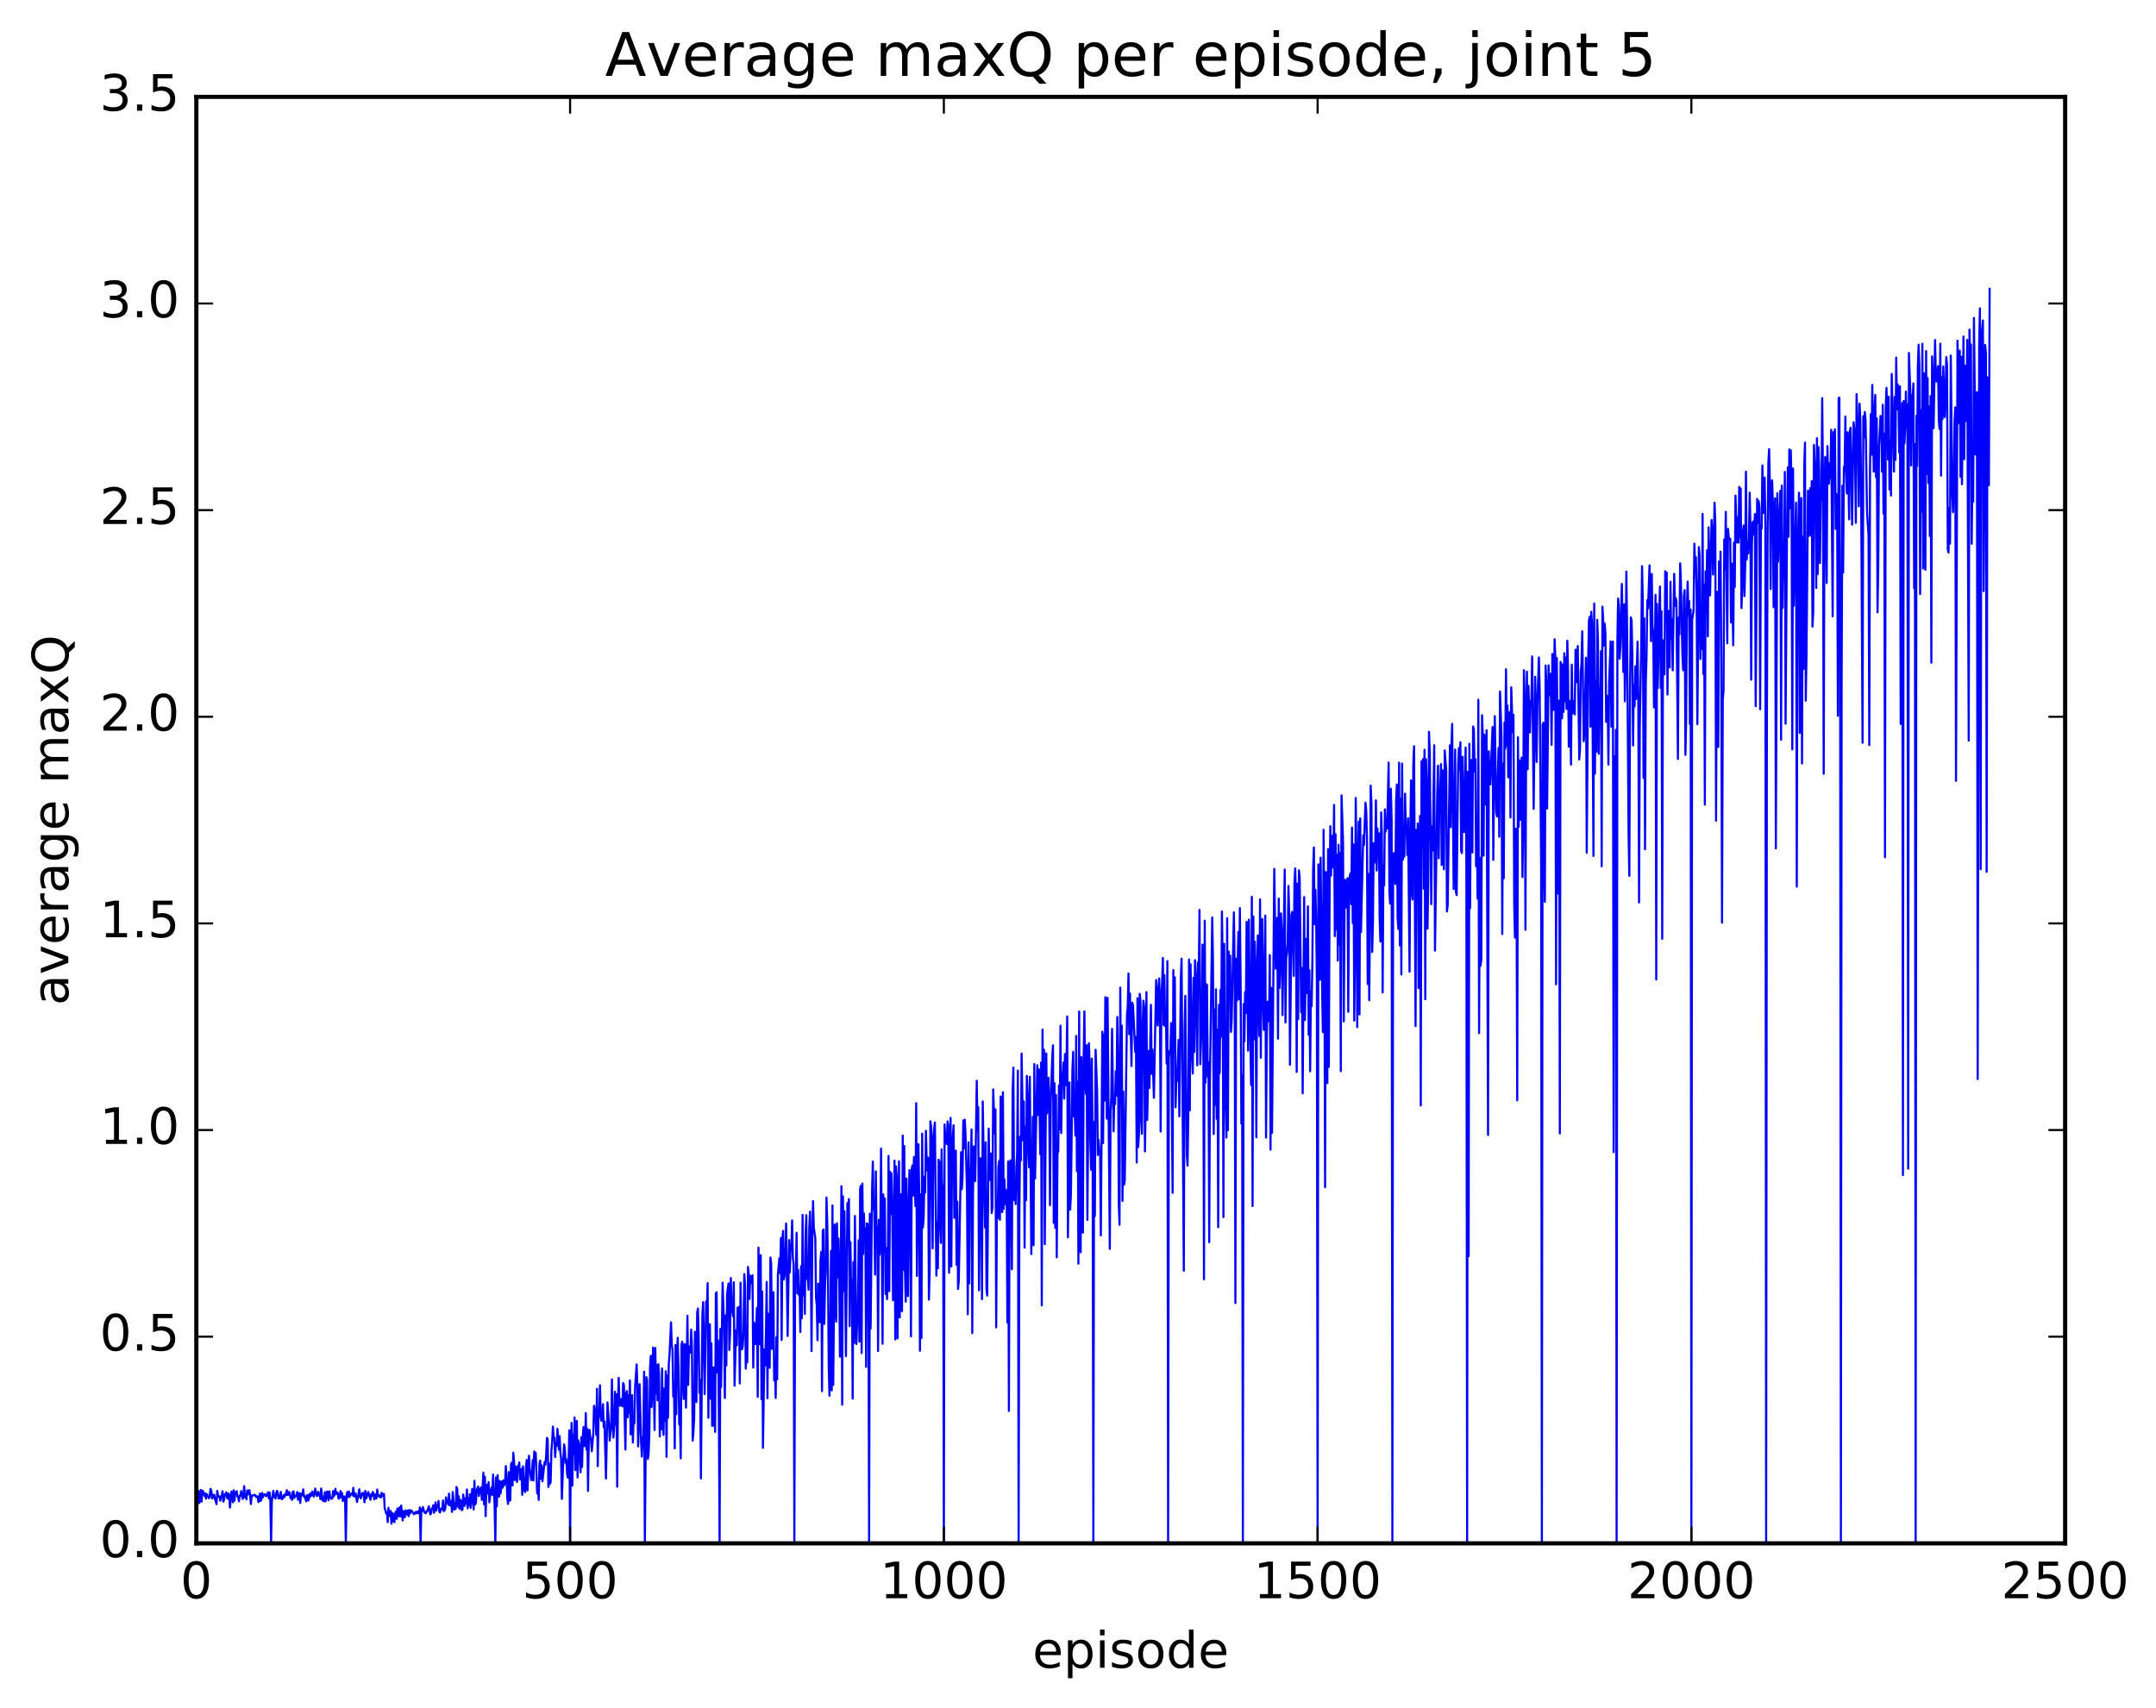 <?xml version="1.0" encoding="utf-8" standalone="no"?>
<!DOCTYPE svg PUBLIC "-//W3C//DTD SVG 1.1//EN"
  "http://www.w3.org/Graphics/SVG/1.1/DTD/svg11.dtd">
<!-- Created with matplotlib (http://matplotlib.org/) -->
<svg height="408pt" version="1.1" viewBox="0 0 515 408" width="515pt" xmlns="http://www.w3.org/2000/svg" xmlns:xlink="http://www.w3.org/1999/xlink">
 <defs>
  <style type="text/css">
*{stroke-linecap:butt;stroke-linejoin:round;stroke-miterlimit:100000;}
  </style>
 </defs>
 <g id="figure_1">
  <g id="patch_1">
   <path d="M 0 408.169 
L 515.768 408.169 
L 515.768 0 
L 0 0 
z
" style="fill:#ffffff;"/>
  </g>
  <g id="axes_1">
   <g id="patch_2">
    <path d="M 46.898 368.742 
L 493.298 368.742 
L 493.298 23.142 
L 46.898 23.142 
z
" style="fill:#ffffff;"/>
   </g>
   <g id="line2d_1">
    <path clip-path="url(#p2dab82dafa)" d="M 46.898 358.214 
L 47.076 357.463 
L 47.255 356.093 
L 47.433 356.269 
L 47.612 359.127 
L 47.969 355.993 
L 48.147 358.773 
L 48.326 356.168 
L 48.505 356.272 
L 48.862 357.451 
L 49.04 356.813 
L 49.219 358.067 
L 49.397 356.981 
L 49.576 357.478 
L 49.754 357.52 
L 49.933 357.972 
L 50.112 357.254 
L 50.29 355.742 
L 50.469 356.129 
L 50.647 358.024 
L 50.826 357.132 
L 51.004 357.775 
L 51.183 357.172 
L 51.361 358.321 
L 51.54 358.635 
L 51.719 359.374 
L 51.897 356.189 
L 52.076 357.495 
L 52.254 357.62 
L 52.433 357.49 
L 52.611 358.544 
L 52.79 357.614 
L 52.969 357.454 
L 53.147 356.299 
L 53.326 358.787 
L 53.504 358.436 
L 53.683 357.046 
L 53.861 357.306 
L 54.04 356.552 
L 54.218 357.763 
L 54.397 358.099 
L 54.576 356.82 
L 54.754 357.168 
L 54.933 360.195 
L 55.29 356.363 
L 55.468 356.826 
L 55.647 358.935 
L 55.825 356.054 
L 56.004 358.55 
L 56.183 356.715 
L 56.54 356.294 
L 56.718 357.569 
L 56.897 357.644 
L 57.075 358.718 
L 57.254 357.294 
L 57.433 357.346 
L 57.611 356.264 
L 57.968 358.147 
L 58.147 357.099 
L 58.325 355.085 
L 58.504 357.756 
L 58.682 357.318 
L 58.861 358.242 
L 59.04 356.101 
L 59.218 357.082 
L 59.397 356.139 
L 59.575 356.047 
L 59.754 357.247 
L 59.932 359.355 
L 60.111 357.29 
L 60.289 357.409 
L 60.825 357.133 
L 61.004 357.292 
L 61.182 357.677 
L 61.361 357.499 
L 61.539 357.578 
L 61.718 358.896 
L 62.075 356.864 
L 62.254 358.62 
L 62.432 358.322 
L 62.611 356.711 
L 62.789 357.77 
L 62.968 357.144 
L 63.325 357.005 
L 63.504 357.477 
L 63.682 357.39 
L 64.039 356.538 
L 64.218 357.987 
L 64.396 356.587 
L 64.575 358.429 
L 64.754 368.742 
L 64.932 358.767 
L 65.289 356.189 
L 65.468 357.666 
L 65.646 357.328 
L 65.825 358.041 
L 66.003 356.637 
L 66.182 356.195 
L 66.361 356.598 
L 66.539 358.022 
L 66.718 357.832 
L 66.896 357.978 
L 67.075 356.444 
L 67.253 358.12 
L 67.432 358.186 
L 67.789 357.201 
L 67.968 357.726 
L 68.146 356.921 
L 68.325 357.161 
L 68.503 356.038 
L 68.682 357.21 
L 68.86 357.125 
L 69.039 356.469 
L 69.218 356.634 
L 69.396 357.93 
L 69.575 357.48 
L 69.753 358.363 
L 69.932 356.414 
L 70.11 356.33 
L 70.289 357.924 
L 70.467 357.326 
L 70.646 357.494 
L 70.825 357.295 
L 71.003 356.474 
L 71.182 358.312 
L 71.36 358.251 
L 71.539 356.733 
L 71.717 359.099 
L 71.896 356.896 
L 72.074 357.288 
L 72.253 357.011 
L 72.432 355.841 
L 72.61 357.625 
L 72.789 357.481 
L 73.146 358.721 
L 73.324 357.213 
L 73.503 357.218 
L 73.681 358.514 
L 74.039 356.868 
L 74.217 357.517 
L 74.396 357.19 
L 74.574 356.364 
L 74.753 356.633 
L 74.931 357.574 
L 75.11 356.907 
L 75.289 355.658 
L 75.646 357.398 
L 75.824 357.369 
L 76.003 356.444 
L 76.36 357.236 
L 76.538 358.181 
L 76.717 355.635 
L 77.074 358.528 
L 77.253 357.845 
L 77.431 358.713 
L 77.61 356.512 
L 77.788 358.678 
L 77.967 357.935 
L 78.145 356.352 
L 78.324 356.651 
L 78.503 358.47 
L 78.681 356.331 
L 78.86 357.838 
L 79.038 357.9 
L 79.217 358.132 
L 79.395 357.975 
L 79.574 356.265 
L 79.753 357.485 
L 79.931 357.1 
L 80.11 355.725 
L 80.288 356.92 
L 80.467 356.862 
L 80.645 356.602 
L 80.824 357.908 
L 81.002 358.099 
L 81.36 356.231 
L 81.538 357.754 
L 81.717 356.759 
L 81.895 358.64 
L 82.252 357.533 
L 82.431 358.209 
L 82.609 368.742 
L 82.788 357.293 
L 82.967 356.467 
L 83.145 357.691 
L 83.324 356.363 
L 83.502 357.653 
L 83.859 356.843 
L 84.038 356.845 
L 84.217 357.255 
L 84.395 355.464 
L 84.574 357.542 
L 84.752 356.867 
L 84.931 356.803 
L 85.288 358.877 
L 85.824 355.829 
L 86.002 357.635 
L 86.181 357.983 
L 86.538 356.701 
L 86.716 356.697 
L 86.895 357.296 
L 87.073 358.937 
L 87.252 356.206 
L 87.431 358.052 
L 87.609 357.757 
L 87.788 356.8 
L 87.966 356.475 
L 88.502 358.335 
L 88.681 356.993 
L 88.859 357.398 
L 89.038 356.479 
L 89.216 356.738 
L 89.395 358.215 
L 89.573 357.963 
L 89.752 357.044 
L 89.93 358 
L 90.109 355.89 
L 90.288 357.371 
L 90.466 357.227 
L 90.645 357.655 
L 90.823 357.261 
L 91.002 357.78 
L 91.18 356.669 
L 91.359 357.448 
L 91.537 357.009 
L 91.716 356.931 
L 91.895 360.47 
L 92.073 360.818 
L 92.252 361.616 
L 92.43 361.341 
L 92.609 363.677 
L 92.787 360.25 
L 92.966 361.931 
L 93.145 362.223 
L 93.323 361.006 
L 93.502 364.048 
L 93.68 361.484 
L 93.859 363.488 
L 94.037 361.745 
L 94.216 363.697 
L 94.394 361.589 
L 94.573 361.156 
L 94.752 362.9 
L 94.93 360.405 
L 95.287 362.272 
L 95.466 360.151 
L 95.644 362.298 
L 95.823 359.7 
L 96.18 363.278 
L 96.359 361.037 
L 96.537 362.169 
L 96.716 362.514 
L 96.894 360.857 
L 97.073 361.713 
L 97.251 361.87 
L 97.43 360.882 
L 97.609 362.255 
L 97.787 360.793 
L 97.966 361.591 
L 98.144 360.86 
L 98.323 360.945 
L 98.858 361.777 
L 99.037 361.651 
L 99.216 361.277 
L 99.394 361.61 
L 99.573 361.189 
L 99.751 361.462 
L 99.93 361.119 
L 100.108 361.645 
L 100.287 360.155 
L 100.466 368.742 
L 100.644 360.593 
L 100.823 361.032 
L 101.001 360.066 
L 101.358 361.335 
L 101.715 361.563 
L 101.894 361 
L 102.073 361.095 
L 102.43 359.87 
L 102.787 361.824 
L 102.965 361.576 
L 103.144 360.396 
L 103.322 360.395 
L 103.501 359.634 
L 103.68 361.449 
L 103.858 360.619 
L 104.037 358.957 
L 104.215 360.924 
L 104.394 359.886 
L 104.572 359.878 
L 104.751 358.622 
L 104.93 361.109 
L 105.108 361.375 
L 105.287 360.642 
L 105.465 360.415 
L 105.644 360.641 
L 105.822 358.495 
L 106.001 361.048 
L 106.179 360.858 
L 106.358 360.452 
L 106.537 357.743 
L 106.715 358.81 
L 106.894 358.915 
L 107.072 359.492 
L 107.251 356.87 
L 107.429 359.684 
L 107.608 358.638 
L 107.786 358.67 
L 107.965 361.231 
L 108.144 356.491 
L 108.501 360.689 
L 108.679 359.166 
L 108.858 360.502 
L 109.036 355.279 
L 109.215 355.682 
L 109.394 360 
L 109.572 357.469 
L 109.751 360.472 
L 109.929 358.34 
L 110.108 358.601 
L 110.286 360.824 
L 110.465 360.725 
L 110.643 357.078 
L 111.001 359.8 
L 111.179 358.009 
L 111.358 359.234 
L 111.536 355.866 
L 111.715 360.376 
L 111.893 357.993 
L 112.072 359.701 
L 112.25 356.981 
L 112.429 360.292 
L 112.608 358.835 
L 112.786 355.747 
L 112.965 356.638 
L 113.143 360.643 
L 113.322 353.811 
L 113.5 359.471 
L 113.679 359.057 
L 113.858 356.039 
L 114.215 355.18 
L 114.393 357.435 
L 114.572 355.937 
L 114.929 355.371 
L 115.107 358.384 
L 115.465 351.863 
L 115.643 359.455 
L 115.822 352.835 
L 116 362.254 
L 116.179 355.218 
L 116.357 354.736 
L 116.536 356.844 
L 116.714 354.108 
L 116.893 358.95 
L 117.25 356.001 
L 117.429 355.37 
L 117.607 357.16 
L 117.786 352.303 
L 118.143 359.538 
L 118.322 368.742 
L 118.5 352.974 
L 118.679 359.89 
L 118.857 352.446 
L 119.214 357.583 
L 119.393 353.864 
L 119.571 356.833 
L 119.929 353.926 
L 120.107 355.409 
L 120.286 353.672 
L 120.464 354.852 
L 120.643 354.299 
L 120.821 350.285 
L 121 353.148 
L 121.178 357.941 
L 121.357 359.325 
L 121.536 351.713 
L 121.714 358.557 
L 121.893 358.437 
L 122.071 349.876 
L 122.25 349.444 
L 122.428 354.917 
L 122.607 347.08 
L 122.785 349.039 
L 122.964 353.62 
L 123.143 350.327 
L 123.321 351.701 
L 123.5 354.08 
L 123.678 350.355 
L 123.857 350.256 
L 124.035 349.416 
L 124.214 353.501 
L 124.571 350.997 
L 124.75 357.168 
L 124.928 350.351 
L 125.107 354.623 
L 125.285 356.193 
L 125.464 356.498 
L 125.642 350.581 
L 125.821 348.808 
L 126 356.092 
L 126.357 347.825 
L 126.535 350.888 
L 126.892 353.651 
L 127.071 352.97 
L 127.249 348.85 
L 127.428 353.72 
L 127.607 346.779 
L 127.785 347.196 
L 127.964 347.128 
L 128.321 356.82 
L 128.499 354.605 
L 128.678 358.366 
L 128.857 349.752 
L 129.035 348.959 
L 129.214 353.353 
L 129.392 350.11 
L 129.571 353.915 
L 129.928 350.694 
L 130.106 349.287 
L 130.285 349.956 
L 130.464 347.702 
L 130.642 343.543 
L 130.821 343.799 
L 130.999 355.276 
L 131.178 349.668 
L 131.356 354.556 
L 131.535 354.07 
L 131.714 346.559 
L 131.892 344.467 
L 132.071 340.843 
L 132.249 343.214 
L 132.428 343.627 
L 132.606 348.127 
L 132.785 344.815 
L 132.963 345.462 
L 133.142 341.38 
L 133.321 343.264 
L 133.499 346.34 
L 133.678 343.149 
L 133.856 347.048 
L 134.035 348.496 
L 134.213 358.111 
L 134.57 348.459 
L 134.749 345.097 
L 134.928 346.251 
L 135.106 349.536 
L 135.285 348.633 
L 135.463 352.157 
L 135.642 353.046 
L 135.82 349.125 
L 135.999 341.76 
L 136.178 368.742 
L 136.356 347.045 
L 136.535 339.974 
L 136.713 354.954 
L 136.892 342.757 
L 137.07 347.417 
L 137.249 338.657 
L 137.427 351.235 
L 137.606 342.064 
L 137.785 339.508 
L 137.963 352.987 
L 138.142 344.162 
L 138.32 345.214 
L 138.677 351.78 
L 138.856 343.4 
L 139.034 350.512 
L 139.213 343.044 
L 139.392 340.954 
L 139.57 345.536 
L 139.749 345.25 
L 139.927 337.621 
L 140.106 346.375 
L 140.284 341.404 
L 140.463 356.214 
L 140.642 344.143 
L 140.82 341.626 
L 140.999 343.496 
L 141.177 343.966 
L 141.356 346.735 
L 141.713 342.533 
L 141.891 335.871 
L 142.07 336.891 
L 142.249 338.722 
L 142.427 342.844 
L 142.606 331.827 
L 142.784 350.31 
L 142.963 338.278 
L 143.141 337.849 
L 143.32 330.986 
L 143.498 338.678 
L 143.677 339.488 
L 143.856 339.204 
L 144.034 335.503 
L 144.213 341.027 
L 144.391 339.603 
L 144.748 353.249 
L 145.106 335.061 
L 145.463 340.135 
L 145.641 344.214 
L 145.998 340.34 
L 146.177 329.586 
L 146.355 340.718 
L 146.534 343.47 
L 146.713 340.819 
L 146.891 332.509 
L 147.07 340.331 
L 147.248 333.128 
L 147.427 355.209 
L 147.605 335.52 
L 147.784 329.215 
L 147.962 335.461 
L 148.141 335.865 
L 148.32 334.272 
L 148.498 334.585 
L 148.677 336.028 
L 148.855 330.432 
L 149.034 330.934 
L 149.391 346.331 
L 149.57 332.909 
L 149.748 332.356 
L 149.927 338.65 
L 150.105 333.409 
L 150.284 337.59 
L 150.462 329.832 
L 150.641 342.718 
L 150.998 333.332 
L 151.177 344.662 
L 151.355 338.601 
L 151.534 340.101 
L 151.712 331.374 
L 152.069 325.994 
L 152.248 330.915 
L 152.426 345.586 
L 152.605 340.832 
L 152.784 330.721 
L 153.141 344.629 
L 153.319 348.025 
L 153.498 343.78 
L 153.676 343.166 
L 153.855 327.741 
L 154.034 368.742 
L 154.391 329.017 
L 154.569 329.69 
L 154.748 348.575 
L 154.926 347.481 
L 155.105 342.906 
L 155.283 326.674 
L 155.462 323.946 
L 155.641 336.168 
L 155.819 330.875 
L 155.998 321.97 
L 156.355 341.669 
L 156.533 322.065 
L 156.712 332.958 
L 156.89 326.189 
L 157.069 334.558 
L 157.248 325.94 
L 157.426 328.396 
L 157.605 343.185 
L 157.783 336.086 
L 157.962 341.52 
L 158.14 326.965 
L 158.319 339.039 
L 158.498 342.814 
L 158.676 331.741 
L 158.855 339.462 
L 159.033 327.598 
L 159.212 348.069 
L 159.39 328.639 
L 159.569 338.746 
L 159.747 325.795 
L 159.926 323.774 
L 160.283 315.926 
L 160.462 321.183 
L 160.64 322.548 
L 160.819 333.685 
L 160.997 330.797 
L 161.176 346.033 
L 161.354 321.376 
L 161.533 337.877 
L 161.712 323.236 
L 161.89 319.628 
L 162.069 326.872 
L 162.247 340.35 
L 162.426 338.919 
L 162.604 348.426 
L 162.783 321.347 
L 162.962 320.558 
L 163.14 330.699 
L 163.319 334.265 
L 163.497 321.145 
L 163.676 321.274 
L 163.854 336.304 
L 164.211 314.383 
L 164.39 330.899 
L 164.569 321.711 
L 164.747 323.207 
L 164.926 323.154 
L 165.104 317.682 
L 165.283 321.649 
L 165.461 344.187 
L 165.64 342.18 
L 165.818 338.673 
L 165.997 318.17 
L 166.354 334.984 
L 166.533 313.631 
L 166.711 312.636 
L 166.89 319.102 
L 167.068 332.764 
L 167.247 329.638 
L 167.425 353.246 
L 167.783 314.083 
L 167.961 311.112 
L 168.318 333.105 
L 168.675 310.936 
L 168.854 313.166 
L 169.033 306.57 
L 169.211 338.75 
L 169.39 318.203 
L 169.568 316.381 
L 169.747 334.185 
L 169.925 320.941 
L 170.104 340.661 
L 170.282 340.655 
L 170.461 326.708 
L 170.818 342.112 
L 170.997 309.031 
L 171.175 308.755 
L 171.354 327.925 
L 171.532 320.267 
L 171.711 337.284 
L 171.889 368.742 
L 172.068 317.506 
L 172.247 331.408 
L 172.604 306.474 
L 172.961 317.152 
L 173.139 334.024 
L 173.318 314.276 
L 173.497 326.251 
L 173.675 309.158 
L 174.032 306.632 
L 174.211 322.556 
L 174.389 318.85 
L 174.568 305.346 
L 174.746 313.458 
L 174.925 312.578 
L 175.104 314.474 
L 175.282 306.353 
L 175.461 331.075 
L 175.818 317.839 
L 175.996 321.414 
L 176.175 312.438 
L 176.353 313.616 
L 176.532 312.247 
L 176.711 330.535 
L 176.889 306.496 
L 177.068 319.437 
L 177.246 322.39 
L 177.425 321.567 
L 177.603 318.346 
L 177.782 304.409 
L 177.961 306.903 
L 178.139 326.992 
L 178.318 323.017 
L 178.496 325.49 
L 178.675 302.695 
L 178.853 304.437 
L 179.032 310.344 
L 179.21 304.823 
L 179.389 305.236 
L 179.568 306.609 
L 179.746 304.687 
L 179.925 326.747 
L 180.103 315.999 
L 180.282 316.88 
L 180.46 321.137 
L 180.817 312.467 
L 180.996 333.736 
L 181.175 298.091 
L 181.532 321.201 
L 181.71 299.897 
L 181.889 334.322 
L 182.067 308.556 
L 182.246 345.921 
L 182.603 322.409 
L 182.782 326.231 
L 182.96 318.765 
L 183.139 306.289 
L 183.317 334.076 
L 183.496 313.862 
L 183.853 326.776 
L 184.032 300.462 
L 184.21 302.035 
L 184.389 322.288 
L 184.567 321.952 
L 184.746 308.752 
L 184.924 329.803 
L 185.103 325.566 
L 185.281 334.013 
L 185.46 319.448 
L 185.639 329.53 
L 185.817 304.547 
L 186.174 300.613 
L 186.353 304.216 
L 186.531 295.808 
L 186.71 320.138 
L 186.889 295.85 
L 187.067 294.093 
L 187.246 305.709 
L 187.424 304.71 
L 187.603 300.175 
L 187.781 292.324 
L 188.138 319.205 
L 188.496 296.274 
L 188.674 303.995 
L 188.853 297.291 
L 189.031 298.691 
L 189.21 291.585 
L 189.388 300.464 
L 189.567 302.025 
L 189.745 368.742 
L 189.924 304.673 
L 190.103 305.092 
L 190.281 294.551 
L 190.46 308.999 
L 190.638 303.399 
L 190.817 309.356 
L 190.995 307.663 
L 191.174 318.243 
L 191.353 302.521 
L 191.531 314.96 
L 191.71 290.266 
L 191.888 309.512 
L 192.067 303.998 
L 192.245 313.927 
L 192.424 295.095 
L 192.602 290.361 
L 192.781 305.552 
L 192.96 305.213 
L 193.138 308.136 
L 193.317 293.309 
L 193.495 289.5 
L 193.674 299.516 
L 193.852 322.808 
L 194.031 296.159 
L 194.209 286.961 
L 194.388 293.3 
L 194.745 295.807 
L 194.924 310.151 
L 195.102 311.901 
L 195.281 320.212 
L 195.459 306.699 
L 195.817 315.915 
L 195.995 300.967 
L 196.174 299.067 
L 196.352 332.371 
L 196.531 294.163 
L 196.709 293.746 
L 196.888 316.319 
L 197.066 307.245 
L 197.245 303.973 
L 197.424 286.113 
L 197.602 292.217 
L 197.781 303.471 
L 197.959 326.637 
L 198.138 333.462 
L 198.316 322.377 
L 198.495 298.885 
L 198.673 332.205 
L 198.852 288.008 
L 199.031 330.897 
L 199.388 292.577 
L 199.566 313.121 
L 199.745 315.761 
L 199.923 292.283 
L 200.102 305.228 
L 200.281 295.903 
L 200.459 305.139 
L 200.638 324.155 
L 200.995 283.425 
L 201.173 335.606 
L 201.352 285.83 
L 201.53 308.464 
L 201.709 289.404 
L 202.066 324.012 
L 202.423 287.424 
L 202.602 293.858 
L 202.78 286.489 
L 202.959 316.853 
L 203.137 296.767 
L 203.316 308.554 
L 203.495 305.87 
L 203.673 334.156 
L 203.852 301.564 
L 204.03 320.89 
L 204.209 290.519 
L 204.566 321.117 
L 204.745 316.262 
L 204.923 316.04 
L 205.102 296.338 
L 205.28 320.563 
L 205.459 283.986 
L 205.637 283.312 
L 205.816 323.266 
L 205.994 282.784 
L 206.173 299.631 
L 206.352 289.924 
L 206.53 295.776 
L 206.709 293.452 
L 206.887 326.587 
L 207.066 292.293 
L 207.244 292.422 
L 207.423 299.468 
L 207.601 368.742 
L 207.78 289.993 
L 207.959 317.447 
L 208.316 284.348 
L 208.494 277.53 
L 208.673 288.703 
L 208.851 289.191 
L 209.03 304.534 
L 209.209 279.869 
L 209.387 296.139 
L 209.566 293.1 
L 209.744 322.785 
L 209.923 291.451 
L 210.101 299.809 
L 210.28 294.154 
L 210.458 274.441 
L 210.816 321.039 
L 210.994 285.397 
L 211.173 299.125 
L 211.351 286.333 
L 211.53 309.184 
L 211.708 298.217 
L 211.887 310.386 
L 212.065 302.723 
L 212.244 276.164 
L 212.423 308.489 
L 212.601 279.942 
L 212.78 290.03 
L 212.958 280.346 
L 213.137 287.729 
L 213.315 310.666 
L 213.494 310.167 
L 213.673 277.314 
L 213.851 320.027 
L 214.03 278.697 
L 214.208 281.338 
L 214.387 319.775 
L 214.744 277.463 
L 214.922 314.755 
L 215.28 285.312 
L 215.458 313.27 
L 215.637 271.31 
L 215.815 303.395 
L 215.994 273.806 
L 216.172 303.611 
L 216.351 310.99 
L 216.53 281.589 
L 216.708 302.852 
L 216.887 309.669 
L 217.065 287.361 
L 217.244 279.57 
L 217.422 288.965 
L 217.601 319.297 
L 217.779 279.321 
L 217.958 278.429 
L 218.137 285.648 
L 218.315 276.433 
L 218.672 288.189 
L 218.851 263.569 
L 219.029 304.858 
L 219.386 273.387 
L 219.565 284.885 
L 219.744 322.726 
L 219.922 285.357 
L 220.101 319.711 
L 220.279 270.848 
L 220.458 293.265 
L 220.636 290.867 
L 220.815 281.154 
L 220.994 284.945 
L 221.172 270.184 
L 221.351 277.149 
L 221.529 279.704 
L 221.708 276.596 
L 221.886 310.512 
L 222.065 303.821 
L 222.243 267.904 
L 222.422 269.358 
L 222.601 279.704 
L 222.779 298.248 
L 222.958 271.396 
L 223.315 268.199 
L 223.672 304.788 
L 223.85 292.062 
L 224.029 303.035 
L 224.208 277.088 
L 224.386 277.617 
L 224.565 292.791 
L 224.743 296.958 
L 224.922 274.608 
L 225.1 285.937 
L 225.279 283.272 
L 225.458 368.742 
L 225.636 268.656 
L 225.815 271.931 
L 225.993 271.305 
L 226.172 273.36 
L 226.35 267.93 
L 226.529 268.825 
L 226.707 304.083 
L 226.886 293.768 
L 227.065 267.089 
L 227.243 302.616 
L 227.422 274.161 
L 227.779 268.861 
L 227.957 290.949 
L 228.314 274.906 
L 228.493 302.187 
L 228.672 287.118 
L 228.85 307.968 
L 229.029 305.901 
L 229.564 275.299 
L 229.743 284.133 
L 229.922 281.211 
L 230.1 267.698 
L 230.279 274.395 
L 230.457 267.521 
L 230.636 271.099 
L 230.993 284.986 
L 231.171 314.001 
L 231.35 272.929 
L 231.529 306.633 
L 231.707 279.309 
L 231.886 281.363 
L 232.064 269.859 
L 232.243 318.509 
L 232.421 285.239 
L 232.6 273.898 
L 232.957 282.202 
L 233.314 258.234 
L 233.493 270.062 
L 233.671 264.543 
L 233.85 308.285 
L 234.207 276.712 
L 234.386 277.921 
L 234.564 310.382 
L 234.743 263.158 
L 235.1 283.836 
L 235.278 293.26 
L 235.457 272.936 
L 235.635 307.971 
L 235.814 309.535 
L 236.171 269.666 
L 236.35 280.797 
L 236.528 281.937 
L 236.707 275.589 
L 236.885 289.813 
L 237.064 288.451 
L 237.242 260.287 
L 237.6 270.849 
L 237.778 265.039 
L 237.957 317.131 
L 238.135 287.303 
L 238.314 291.089 
L 238.492 278.811 
L 238.671 277.357 
L 238.85 291.434 
L 239.028 261.993 
L 239.207 270.056 
L 239.385 289.608 
L 239.564 260.968 
L 239.742 288.854 
L 239.921 281.793 
L 240.099 286.759 
L 240.278 287.765 
L 240.457 284.355 
L 240.635 315.976 
L 240.814 277.496 
L 240.992 337.111 
L 241.171 280.516 
L 241.349 277.25 
L 241.528 284.197 
L 241.706 303.257 
L 241.885 260.785 
L 242.064 255.072 
L 242.242 286.751 
L 242.421 282.198 
L 242.599 287.693 
L 242.778 278.724 
L 242.956 275.759 
L 243.135 255.804 
L 243.314 368.742 
L 243.492 290.167 
L 243.671 271.575 
L 243.849 277.261 
L 244.028 251.711 
L 244.385 272.489 
L 244.563 263.157 
L 244.742 298.094 
L 244.921 269.141 
L 245.099 286.748 
L 245.278 257.074 
L 245.456 261.887 
L 245.635 274.49 
L 245.813 278.902 
L 245.992 257.273 
L 246.349 299.622 
L 246.706 266.844 
L 246.885 297.521 
L 247.063 254.231 
L 247.242 281.576 
L 247.778 254.5 
L 247.956 266.421 
L 248.135 255.476 
L 248.492 275.774 
L 248.67 253.88 
L 248.849 311.872 
L 249.027 245.989 
L 249.206 264.615 
L 249.385 250.817 
L 249.563 297.265 
L 249.92 251.69 
L 250.099 266.031 
L 250.277 258.563 
L 250.456 257.516 
L 250.634 264.958 
L 250.813 287.938 
L 250.992 263.157 
L 251.349 252.687 
L 251.527 249.746 
L 251.706 292.194 
L 251.884 258.8 
L 252.063 293.367 
L 252.242 261.611 
L 252.42 300.412 
L 252.599 275.557 
L 252.777 275.116 
L 252.956 259.323 
L 253.134 269.827 
L 253.313 245.079 
L 253.491 270.706 
L 253.67 256.499 
L 253.849 258.307 
L 254.027 253.877 
L 254.206 262.501 
L 254.384 251.845 
L 254.563 259.261 
L 254.741 255.15 
L 254.92 242.88 
L 255.098 295.617 
L 255.456 258.623 
L 255.634 288.998 
L 255.813 285.153 
L 256.17 255.665 
L 256.348 251.3 
L 256.527 266.747 
L 256.705 265.407 
L 256.884 271.33 
L 257.063 247.514 
L 257.241 279.82 
L 257.42 258.403 
L 257.598 301.919 
L 257.777 241.682 
L 257.955 297.765 
L 258.134 299.196 
L 258.313 252.545 
L 258.67 294.521 
L 258.848 253.358 
L 259.027 241.661 
L 259.205 257.878 
L 259.384 261.326 
L 259.562 249.719 
L 259.741 291.464 
L 260.098 249.256 
L 260.277 253.897 
L 260.455 273.075 
L 260.634 279.487 
L 260.812 252.931 
L 260.991 273.466 
L 261.17 368.742 
L 261.348 268.079 
L 261.527 290.562 
L 261.705 250.829 
L 262.062 260.6 
L 262.241 275.953 
L 262.419 272.33 
L 262.598 275.084 
L 262.777 275.169 
L 262.955 295.167 
L 263.312 246.482 
L 263.491 273.109 
L 263.669 247.186 
L 263.848 262.981 
L 264.026 238.258 
L 264.205 243.415 
L 264.384 267.295 
L 264.562 238.397 
L 265.098 298.374 
L 265.276 265.623 
L 265.455 261.935 
L 265.634 245.835 
L 265.991 270.3 
L 266.169 262.511 
L 266.348 263.798 
L 266.526 255.958 
L 266.705 261.771 
L 266.883 242.975 
L 267.062 252.578 
L 267.241 287.703 
L 267.419 292.633 
L 267.598 235.982 
L 267.776 263.868 
L 267.955 245.043 
L 268.133 286.931 
L 268.312 260.815 
L 268.49 283.072 
L 268.669 282.018 
L 269.205 242.424 
L 269.383 240.597 
L 269.562 232.597 
L 269.74 247.096 
L 269.919 237.383 
L 270.276 254.713 
L 270.455 239.58 
L 270.633 240.164 
L 271.169 251.315 
L 271.347 247.74 
L 271.526 277.746 
L 271.705 238.511 
L 271.883 274.058 
L 272.062 270.869 
L 272.24 237.445 
L 272.419 239.176 
L 272.597 267.904 
L 272.776 270.899 
L 272.954 244.259 
L 273.133 239.088 
L 273.312 240.642 
L 273.49 275.098 
L 273.669 263.81 
L 273.847 237.043 
L 274.026 267.597 
L 274.383 251.1 
L 274.562 259.931 
L 274.919 240.096 
L 275.097 256.561 
L 275.276 250.759 
L 275.633 262.292 
L 276.169 234.165 
L 276.347 236.037 
L 276.526 245.029 
L 276.704 240.964 
L 276.883 233.776 
L 277.061 238.954 
L 277.24 270.355 
L 277.418 238.284 
L 277.597 234.709 
L 277.776 228.881 
L 277.954 244.898 
L 278.133 232.968 
L 278.311 245.124 
L 278.49 240.997 
L 278.668 254.102 
L 278.847 229.634 
L 279.026 368.742 
L 279.204 252.777 
L 279.383 251.095 
L 279.561 251.401 
L 279.74 244.428 
L 280.097 284.995 
L 280.275 231.795 
L 280.454 251.465 
L 280.633 233.509 
L 280.811 264.545 
L 280.99 257.692 
L 281.168 258.251 
L 281.525 248.457 
L 281.704 266.709 
L 282.061 233.782 
L 282.24 229.06 
L 282.775 303.596 
L 282.954 245.882 
L 283.132 237.927 
L 283.49 275.896 
L 283.668 278.504 
L 283.847 266.355 
L 284.025 229.246 
L 284.204 265.272 
L 284.382 230.392 
L 284.739 252.26 
L 284.918 256.491 
L 285.097 233.644 
L 285.275 251.347 
L 285.454 229.41 
L 285.632 232.732 
L 285.989 254.534 
L 286.168 229.919 
L 286.346 233.417 
L 286.525 217.394 
L 286.704 254.266 
L 287.061 244.508 
L 287.239 225.687 
L 287.418 241.422 
L 287.596 305.654 
L 287.775 220.004 
L 287.954 258.706 
L 288.132 235.179 
L 288.311 235.297 
L 288.489 257.298 
L 288.668 253.747 
L 288.846 296.779 
L 289.025 257.291 
L 289.561 219.221 
L 289.739 229.359 
L 289.918 270.941 
L 290.096 241.166 
L 290.275 263.961 
L 290.453 236.37 
L 290.632 267.352 
L 290.81 246.027 
L 290.989 293.197 
L 291.168 240.123 
L 291.346 256.383 
L 291.525 236.53 
L 291.703 247.7 
L 291.882 217.784 
L 292.06 230.576 
L 292.239 290.797 
L 292.418 225.518 
L 292.596 253.735 
L 292.953 271.794 
L 293.132 219.405 
L 293.31 270.031 
L 293.489 227.35 
L 293.667 234.249 
L 293.846 228.317 
L 294.025 246.547 
L 294.203 244.131 
L 294.739 217.977 
L 294.917 231.009 
L 295.096 311.338 
L 295.274 229.074 
L 295.453 239.13 
L 295.81 222.643 
L 295.989 238.79 
L 296.167 216.98 
L 296.346 234.711 
L 296.524 268.436 
L 296.703 256.96 
L 296.882 368.742 
L 297.06 239.901 
L 297.239 248.815 
L 297.417 237.042 
L 297.596 242.06 
L 297.774 220.249 
L 297.953 230.114 
L 298.131 251.022 
L 298.31 219.726 
L 298.667 248.146 
L 298.846 259.232 
L 299.024 214.28 
L 299.203 288.168 
L 299.381 218.966 
L 299.56 248.308 
L 299.738 224.975 
L 299.917 232.802 
L 300.096 271.729 
L 300.274 234.249 
L 300.453 223.5 
L 300.631 241.371 
L 300.81 247.542 
L 300.988 214.881 
L 301.167 252.724 
L 301.346 225.005 
L 301.524 219.567 
L 301.703 239.755 
L 301.881 246.064 
L 302.238 218.763 
L 302.417 271.789 
L 302.595 248.141 
L 302.774 239.348 
L 303.131 244.004 
L 303.31 228.199 
L 303.488 274.671 
L 303.667 236.015 
L 303.845 270.662 
L 304.381 207.608 
L 304.738 231.441 
L 305.095 219.308 
L 305.274 248.182 
L 305.452 214.697 
L 305.631 236.062 
L 305.81 230.918 
L 305.988 218.238 
L 306.167 222.336 
L 306.345 242.522 
L 306.881 207.76 
L 307.059 244.284 
L 307.238 228.924 
L 307.417 227.828 
L 307.595 225.186 
L 307.774 211.69 
L 307.952 218.729 
L 308.131 254.392 
L 308.488 218.682 
L 308.666 217.877 
L 308.845 223.034 
L 309.024 233.166 
L 309.202 210.79 
L 309.381 207.49 
L 309.559 213.732 
L 309.738 256.121 
L 309.916 211.143 
L 310.095 243.507 
L 310.274 207.945 
L 310.452 209.712 
L 310.809 241.819 
L 310.988 231.264 
L 311.166 261.226 
L 311.523 214.33 
L 311.702 243.721 
L 312.059 224.3 
L 312.238 237.269 
L 312.416 216.556 
L 312.595 247.234 
L 312.773 231.826 
L 312.952 255.944 
L 313.13 236.866 
L 313.309 240.372 
L 313.488 229.515 
L 313.666 207.678 
L 313.845 202.478 
L 314.023 220.812 
L 314.202 212.59 
L 314.38 219.03 
L 314.559 234.272 
L 314.738 368.742 
L 314.916 206.518 
L 315.095 232.279 
L 315.273 234.073 
L 315.452 204.923 
L 315.809 235.867 
L 315.987 246.598 
L 316.166 198.258 
L 316.345 223.53 
L 316.523 283.662 
L 316.702 208.353 
L 316.88 208.961 
L 317.059 258.769 
L 317.237 202.876 
L 317.416 254.905 
L 317.594 212.598 
L 317.773 197.403 
L 317.952 209.193 
L 318.13 199.692 
L 318.309 205.694 
L 318.487 207.296 
L 318.666 192.319 
L 318.844 223.665 
L 319.023 199.301 
L 319.202 222.08 
L 319.38 204.219 
L 319.559 229.492 
L 319.737 201.844 
L 319.916 225.716 
L 320.094 203.8 
L 320.273 255.92 
L 320.451 190.024 
L 320.809 201.052 
L 320.987 244.044 
L 321.166 217.449 
L 321.344 210.21 
L 321.523 216.815 
L 321.701 214.676 
L 321.88 209.818 
L 322.058 241.744 
L 322.237 214.39 
L 322.416 209.36 
L 322.594 208.613 
L 322.773 216.029 
L 322.951 197.744 
L 323.13 220.528 
L 323.308 201.743 
L 323.487 243.842 
L 323.666 227.721 
L 323.844 190.645 
L 324.023 205.392 
L 324.201 245.395 
L 324.38 208.712 
L 324.558 196.304 
L 324.737 242.374 
L 324.915 195.551 
L 325.094 222.698 
L 325.63 199.573 
L 325.808 201.903 
L 326.165 191.788 
L 326.344 193.598 
L 326.522 200.006 
L 326.701 235.111 
L 326.88 208.825 
L 327.058 238.965 
L 327.237 221.124 
L 327.415 187.698 
L 327.594 192.123 
L 327.772 227.447 
L 327.951 220.418 
L 328.13 201.452 
L 328.308 206.137 
L 328.487 204.318 
L 328.665 191.236 
L 328.844 207.992 
L 329.022 197.907 
L 329.201 204.493 
L 329.379 199.082 
L 329.558 219.476 
L 329.737 224.93 
L 329.915 194.119 
L 330.094 199.586 
L 330.272 237.129 
L 330.451 206.688 
L 330.629 211.551 
L 330.808 193.384 
L 330.986 198.65 
L 331.165 197.238 
L 331.344 197.932 
L 331.701 182.198 
L 331.879 212.845 
L 332.058 215.885 
L 332.236 188.456 
L 332.415 196.047 
L 332.594 368.742 
L 332.772 204.896 
L 332.951 203.817 
L 333.308 211.216 
L 333.486 191.279 
L 333.665 187.436 
L 333.843 219.175 
L 334.022 221.951 
L 334.201 182.218 
L 334.379 225.884 
L 334.558 190.837 
L 334.736 232.799 
L 334.915 182.447 
L 335.093 205.431 
L 335.272 203.387 
L 335.45 204.664 
L 335.629 189.622 
L 335.808 197.609 
L 335.986 197.316 
L 336.165 204.29 
L 336.343 195.494 
L 336.7 232.156 
L 336.879 198.066 
L 337.058 186.457 
L 337.236 213.101 
L 337.415 214.917 
L 337.593 182.62 
L 337.772 178.298 
L 338.129 245.153 
L 338.307 198.296 
L 338.486 207.336 
L 338.665 196.749 
L 338.843 236.091 
L 339.022 229.851 
L 339.2 194.952 
L 339.379 264.113 
L 339.557 181.905 
L 339.736 202.699 
L 339.914 181.373 
L 340.093 212.33 
L 340.272 179.141 
L 340.45 238.749 
L 340.629 181.365 
L 340.807 187.001 
L 340.986 221.887 
L 341.164 210.34 
L 341.343 174.835 
L 341.522 179.622 
L 341.879 216.032 
L 342.057 197.401 
L 342.236 203.224 
L 342.593 178.05 
L 342.771 227.113 
L 343.307 190.163 
L 343.486 182.966 
L 343.664 205.052 
L 343.843 188.893 
L 344.021 189.155 
L 344.2 182.571 
L 344.378 206.676 
L 344.557 184.05 
L 344.914 207.7 
L 345.093 179.293 
L 345.45 183.921 
L 345.628 217.769 
L 345.807 216.229 
L 346.343 178.058 
L 346.521 197.634 
L 346.7 178.39 
L 346.878 172.947 
L 347.235 212.407 
L 347.593 179.089 
L 347.771 213.067 
L 347.95 213.855 
L 348.307 182.637 
L 348.485 178.732 
L 348.664 183.97 
L 348.842 177.348 
L 349.021 203.287 
L 349.2 203.802 
L 349.378 180.814 
L 349.557 195.711 
L 349.735 198.826 
L 350.092 178.629 
L 350.271 206.602 
L 350.45 368.742 
L 350.628 184.402 
L 350.807 300.139 
L 350.985 177.725 
L 351.164 216.985 
L 351.342 181.575 
L 351.521 187.016 
L 351.699 203.682 
L 351.878 173.589 
L 352.057 174.223 
L 352.235 184.351 
L 352.414 181.393 
L 352.592 206.996 
L 352.771 196.647 
L 352.949 214.687 
L 353.128 167.186 
L 353.306 246.82 
L 353.485 204.964 
L 353.664 230.718 
L 353.842 229.283 
L 354.021 170.887 
L 354.199 176.005 
L 354.378 204.424 
L 354.556 175.531 
L 354.913 192.231 
L 355.092 174.479 
L 355.449 271.182 
L 355.628 179.505 
L 355.806 186.409 
L 355.985 187.439 
L 356.521 173.692 
L 356.699 205.444 
L 357.056 171.106 
L 357.413 194.035 
L 357.592 195.076 
L 357.949 178.707 
L 358.128 199.92 
L 358.306 165.24 
L 358.663 176.052 
L 358.842 223.165 
L 359.02 182.445 
L 359.199 209.831 
L 359.377 172.653 
L 359.556 178.861 
L 359.735 159.923 
L 359.913 178.166 
L 360.092 168.585 
L 360.27 185.737 
L 360.627 170.101 
L 360.806 195.319 
L 360.985 164.219 
L 361.342 174.99 
L 361.52 170.797 
L 361.699 215.913 
L 361.877 224.015 
L 362.056 197.977 
L 362.234 205.089 
L 362.413 262.887 
L 362.592 176.154 
L 362.77 197.524 
L 362.949 181.66 
L 363.127 195.86 
L 363.484 181.012 
L 363.663 209.542 
L 363.841 197.585 
L 364.02 160.133 
L 364.199 167.765 
L 364.377 222.137 
L 364.556 174.835 
L 364.734 160.479 
L 364.913 183.793 
L 365.091 163.852 
L 365.449 175.019 
L 365.627 167.538 
L 365.806 167.331 
L 365.984 156.852 
L 366.341 193.239 
L 366.698 161.691 
L 366.877 168.953 
L 367.056 182.042 
L 367.234 168.423 
L 367.591 157.09 
L 367.77 164.325 
L 368.127 206.531 
L 368.305 368.742 
L 368.484 173.201 
L 368.663 172.673 
L 368.841 205.504 
L 369.02 215.481 
L 369.198 159.021 
L 369.377 162.776 
L 369.555 193.182 
L 369.913 158.956 
L 370.091 166.086 
L 370.27 160.972 
L 370.448 163.979 
L 370.627 177.974 
L 370.805 156.266 
L 370.984 156.84 
L 371.162 169.619 
L 371.341 152.732 
L 371.52 157.169 
L 371.698 235.172 
L 371.877 157.212 
L 372.055 175.83 
L 372.234 213.513 
L 372.412 167.414 
L 372.591 270.796 
L 372.769 158.161 
L 372.948 158.904 
L 373.127 171.624 
L 373.305 158.802 
L 373.484 170.077 
L 373.662 156.071 
L 373.841 167.585 
L 374.019 157.11 
L 374.198 169.38 
L 374.377 153.099 
L 374.555 159.912 
L 374.734 178.398 
L 374.912 167.439 
L 375.091 173.1 
L 375.269 182.689 
L 375.448 158.82 
L 375.626 170.441 
L 375.805 170.372 
L 375.984 167.462 
L 376.162 170.674 
L 376.341 155.226 
L 376.519 163.039 
L 376.698 161.437 
L 376.876 154.357 
L 377.233 181.455 
L 377.412 178.932 
L 377.591 160.472 
L 377.769 158.568 
L 377.948 150.823 
L 378.305 177.101 
L 378.483 174.674 
L 378.841 157.175 
L 379.019 203.74 
L 379.376 157.095 
L 379.555 148.22 
L 379.733 147.357 
L 379.912 173.616 
L 380.09 146.164 
L 380.269 148.799 
L 380.626 204.515 
L 380.805 144.205 
L 380.983 184.834 
L 381.162 162.576 
L 381.34 179.592 
L 381.519 148.083 
L 381.697 152.851 
L 381.876 180.098 
L 382.055 164.466 
L 382.233 171.379 
L 382.412 155.58 
L 382.59 206.973 
L 382.769 144.951 
L 382.947 147.949 
L 383.126 154.267 
L 383.305 149.002 
L 383.483 151.333 
L 383.662 172.466 
L 383.84 167.043 
L 384.019 166.272 
L 384.197 182.676 
L 384.376 163.071 
L 384.733 153.254 
L 384.912 173.617 
L 385.09 170.749 
L 385.269 153.302 
L 385.447 275.256 
L 385.626 180.703 
L 385.804 204.99 
L 385.983 174.359 
L 386.161 368.742 
L 386.34 153.048 
L 386.519 142.994 
L 386.697 144.841 
L 386.876 157.385 
L 387.054 154.487 
L 387.411 139.521 
L 387.769 160.531 
L 387.947 144.394 
L 388.126 167.556 
L 388.304 156.966 
L 388.483 136.584 
L 388.661 150.337 
L 389.018 199.463 
L 389.197 209.252 
L 389.376 163.745 
L 389.554 147.508 
L 389.733 148.182 
L 389.911 156.525 
L 390.09 178.115 
L 390.268 163.672 
L 390.447 168.773 
L 390.625 159.209 
L 390.804 167.012 
L 391.161 153.316 
L 391.34 167.694 
L 391.518 215.61 
L 391.697 172.774 
L 392.054 153.642 
L 392.233 135.284 
L 392.411 143.411 
L 392.59 185.851 
L 392.768 147.736 
L 392.947 202.902 
L 393.125 162.995 
L 393.304 156.876 
L 393.482 143.404 
L 393.661 145.356 
L 394.018 135.081 
L 394.375 153.176 
L 394.554 137.14 
L 394.732 149.569 
L 394.911 151.252 
L 395.089 169.017 
L 395.268 161.674 
L 395.447 142.121 
L 395.625 234.017 
L 395.804 144.287 
L 395.982 164.402 
L 396.339 147.171 
L 396.518 140.146 
L 396.697 164.381 
L 396.875 146.015 
L 397.054 224.308 
L 397.232 153.01 
L 397.411 155.03 
L 397.589 161.117 
L 397.768 136.472 
L 397.946 143.159 
L 398.125 136.795 
L 398.304 165.927 
L 398.482 145.962 
L 398.661 150.686 
L 398.839 159.471 
L 399.018 139.011 
L 399.196 152.614 
L 399.375 147.927 
L 399.553 160.146 
L 399.911 137.108 
L 400.089 144.764 
L 400.268 142.86 
L 400.446 143.776 
L 400.803 181.332 
L 400.982 147.539 
L 401.161 151.577 
L 401.339 134.598 
L 401.518 139.144 
L 401.875 156.358 
L 402.053 160.137 
L 402.232 142.336 
L 402.41 140.998 
L 402.589 180.358 
L 402.768 171.989 
L 402.946 145.658 
L 403.125 138.959 
L 403.303 146.962 
L 403.482 143.608 
L 403.66 172.957 
L 403.839 145.648 
L 404.017 368.742 
L 404.196 148.083 
L 404.553 145.805 
L 404.732 129.89 
L 404.91 135.374 
L 405.089 133.114 
L 405.267 141.526 
L 405.446 173.01 
L 405.803 130.721 
L 405.982 132.774 
L 406.16 157.443 
L 406.339 145.409 
L 406.517 155.064 
L 406.696 122.776 
L 406.874 161.021 
L 407.053 139.654 
L 407.232 192.243 
L 407.41 136.505 
L 407.589 146.307 
L 407.767 131.475 
L 407.946 152.031 
L 408.124 125.987 
L 408.481 142.273 
L 408.839 124.233 
L 409.017 127.616 
L 409.196 137.271 
L 409.553 120.113 
L 409.731 124.945 
L 409.91 196.081 
L 410.089 150.342 
L 410.267 141.386 
L 410.446 178.46 
L 410.624 134.15 
L 410.803 145.738 
L 410.981 131.813 
L 411.16 158.374 
L 411.338 220.435 
L 411.517 167.128 
L 411.696 165.032 
L 411.874 128.881 
L 412.053 136.074 
L 412.231 122.289 
L 412.588 153.689 
L 412.767 126.358 
L 412.945 128.42 
L 413.124 128.85 
L 413.303 128.707 
L 413.481 148.705 
L 413.66 134.658 
L 414.017 154.176 
L 414.195 129.65 
L 414.374 140.273 
L 414.553 118.415 
L 414.91 129.601 
L 415.088 123.599 
L 415.267 129.633 
L 415.445 116.332 
L 415.624 128.37 
L 415.802 116.705 
L 415.981 145.288 
L 416.16 140.715 
L 416.338 127.04 
L 416.517 125.547 
L 416.695 142.422 
L 416.874 135.348 
L 417.052 112.694 
L 417.231 133.709 
L 417.409 129.449 
L 417.588 132.24 
L 417.767 128.456 
L 417.945 117.707 
L 418.124 125.692 
L 418.302 162.388 
L 418.481 130.13 
L 418.659 124.805 
L 418.838 124.572 
L 419.017 127.747 
L 419.195 122.826 
L 419.374 168.717 
L 419.731 119.206 
L 419.909 124.949 
L 420.088 119.691 
L 420.266 121.219 
L 420.445 169.458 
L 420.624 125.347 
L 420.802 126.306 
L 420.981 111.213 
L 421.159 122.547 
L 421.516 114.093 
L 421.695 125.568 
L 421.873 368.742 
L 422.052 172.319 
L 422.231 126.265 
L 422.409 110.584 
L 422.588 107.314 
L 422.766 115.488 
L 422.945 140.727 
L 423.123 116.771 
L 423.302 114.772 
L 423.481 120.358 
L 423.659 145.062 
L 423.838 123.276 
L 424.016 119.046 
L 424.195 202.691 
L 424.552 117.84 
L 424.73 134.187 
L 425.266 117.258 
L 425.445 176.731 
L 425.623 116.039 
L 425.802 145.254 
L 425.98 129.604 
L 426.159 138.398 
L 426.337 112.74 
L 426.516 172.91 
L 426.873 124.975 
L 427.052 111.667 
L 427.23 128.236 
L 427.409 107.388 
L 427.587 121.488 
L 427.766 107.611 
L 427.945 117.09 
L 428.123 179.048 
L 428.302 111.927 
L 428.48 144.734 
L 429.016 120.085 
L 429.194 211.825 
L 429.373 134.206 
L 429.73 117.725 
L 429.909 175.102 
L 430.087 124.855 
L 430.266 119.003 
L 430.444 182.411 
L 430.623 128.249 
L 430.801 159.837 
L 430.98 110.985 
L 431.159 105.745 
L 431.337 167.408 
L 431.516 156.569 
L 431.873 117.228 
L 432.051 128.059 
L 432.23 124.323 
L 432.409 116.63 
L 432.587 127.949 
L 432.766 114.933 
L 432.944 149.706 
L 433.123 146.323 
L 433.301 106.307 
L 433.658 114.979 
L 433.837 140.485 
L 434.016 104.701 
L 434.194 137.152 
L 434.373 106.812 
L 434.551 112.09 
L 434.73 134.541 
L 434.908 119.921 
L 435.087 118.082 
L 435.265 95.136 
L 435.444 113.339 
L 435.623 184.889 
L 435.801 121.367 
L 435.98 109.177 
L 436.337 139.28 
L 436.515 106.576 
L 436.694 114.802 
L 436.873 115.571 
L 437.051 110.684 
L 437.23 114.242 
L 437.408 102.685 
L 437.765 147.247 
L 437.944 103.241 
L 438.122 114.703 
L 438.301 102.578 
L 438.48 126.374 
L 438.658 118.012 
L 438.837 120.429 
L 439.015 170.996 
L 439.194 95.086 
L 439.372 95.016 
L 439.551 155.053 
L 439.729 368.742 
L 439.908 161.925 
L 440.087 116.059 
L 440.265 136.802 
L 440.444 111.558 
L 440.622 112.481 
L 440.801 99.541 
L 440.979 113.083 
L 441.158 117.896 
L 441.337 103.298 
L 441.694 124.08 
L 441.872 102.877 
L 442.051 102.189 
L 442.408 125.336 
L 442.765 100.895 
L 442.944 102.743 
L 443.122 109.502 
L 443.301 124.909 
L 443.479 94.151 
L 443.836 105.121 
L 444.015 120.967 
L 444.193 96.436 
L 444.372 100.448 
L 444.551 114.547 
L 444.908 177.461 
L 445.086 99.427 
L 445.265 104.507 
L 445.443 98.438 
L 445.622 100.343 
L 445.979 122.466 
L 446.336 127.82 
L 446.515 178.018 
L 446.693 111.88 
L 446.872 98.926 
L 447.05 108.645 
L 447.229 91.958 
L 447.586 112.695 
L 447.765 98.062 
L 447.943 94.355 
L 448.122 113.947 
L 448.3 99.954 
L 448.479 146.284 
L 448.658 135.136 
L 448.836 106.608 
L 449.193 99.391 
L 449.372 100.837 
L 449.55 112.689 
L 449.729 96.721 
L 449.907 122.687 
L 450.086 103.59 
L 450.265 204.81 
L 450.443 97.265 
L 450.622 92.677 
L 450.979 109.781 
L 451.157 94.792 
L 451.336 116.95 
L 451.514 105.177 
L 451.693 118.386 
L 451.872 89.346 
L 452.407 112.67 
L 452.586 94.821 
L 452.764 109.862 
L 452.943 85.436 
L 453.122 97.804 
L 453.3 91.838 
L 453.479 94.641 
L 453.657 108.081 
L 453.836 92.297 
L 454.014 172.961 
L 454.193 116.8 
L 454.371 96.314 
L 454.55 280.765 
L 454.729 95.831 
L 454.907 105.939 
L 455.086 102.573 
L 455.264 93.557 
L 455.443 102.005 
L 455.621 96.601 
L 455.8 279.223 
L 455.978 84.327 
L 456.336 94.11 
L 456.514 111.198 
L 456.693 94.407 
L 456.871 95.401 
L 457.05 91.603 
L 457.228 140.548 
L 457.407 106.086 
L 457.586 368.742 
L 457.764 99.323 
L 457.943 111.316 
L 458.121 87.526 
L 458.3 82.369 
L 458.478 87.414 
L 458.657 141.932 
L 458.835 98.028 
L 459.014 122.236 
L 459.193 82.147 
L 459.371 135.822 
L 459.55 89.165 
L 459.728 95.847 
L 459.907 136.124 
L 460.085 83.889 
L 460.264 113.263 
L 460.442 90.322 
L 460.621 115.398 
L 460.8 97.096 
L 460.978 128.075 
L 461.157 94.621 
L 461.335 158.332 
L 461.514 85.147 
L 461.692 91.2 
L 461.871 102.306 
L 462.228 81.241 
L 462.407 90.072 
L 462.585 91.155 
L 462.942 87.473 
L 463.121 100.46 
L 463.299 102.503 
L 463.478 82.114 
L 463.657 113.63 
L 463.835 90.113 
L 464.014 100.114 
L 464.192 87.569 
L 464.549 99.647 
L 464.728 94.533 
L 464.906 85.319 
L 465.085 87.256 
L 465.264 131.286 
L 465.442 132.019 
L 465.621 121.405 
L 465.799 129.888 
L 465.978 84.952 
L 466.335 118.181 
L 466.514 122.401 
L 466.692 117.246 
L 466.871 100.662 
L 467.049 97.337 
L 467.228 186.566 
L 467.585 81.399 
L 467.942 101.1 
L 468.121 83.764 
L 468.299 113.932 
L 468.478 85.24 
L 468.656 115.693 
L 469.013 80.401 
L 469.192 109.711 
L 469.37 87.348 
L 469.549 90.878 
L 469.728 100.619 
L 469.906 81.21 
L 470.263 176.951 
L 470.442 78.764 
L 470.62 86.273 
L 470.799 82.305 
L 470.978 129.908 
L 471.156 111.77 
L 471.335 119.853 
L 471.513 75.952 
L 471.87 108.611 
L 472.049 94.016 
L 472.227 93.681 
L 472.406 257.814 
L 472.763 82.314 
L 472.942 73.669 
L 473.12 207.687 
L 473.299 80.889 
L 473.656 76.568 
L 473.834 141.236 
L 474.192 82.411 
L 474.37 84.412 
L 474.549 208.305 
L 474.727 90.15 
L 475.084 115.917 
L 475.263 69.009 
L 475.263 69.009 
" style="fill:none;stroke:#0000ff;stroke-linecap:square;stroke-width:0.5;"/>
   </g>
   <g id="patch_3">
    <path d="M 46.898 23.142 
L 493.298 23.142 
" style="fill:none;stroke:#000000;stroke-linecap:square;stroke-linejoin:miter;"/>
   </g>
   <g id="patch_4">
    <path d="M 46.898 368.742 
L 493.298 368.742 
" style="fill:none;stroke:#000000;stroke-linecap:square;stroke-linejoin:miter;"/>
   </g>
   <g id="patch_5">
    <path d="M 493.298 368.742 
L 493.298 23.142 
" style="fill:none;stroke:#000000;stroke-linecap:square;stroke-linejoin:miter;"/>
   </g>
   <g id="patch_6">
    <path d="M 46.898 368.742 
L 46.898 23.142 
" style="fill:none;stroke:#000000;stroke-linecap:square;stroke-linejoin:miter;"/>
   </g>
   <g id="matplotlib.axis_1">
    <g id="xtick_1">
     <g id="line2d_2">
      <defs>
       <path d="M 0 0 
L 0 -4 
" id="m44681889bc" style="stroke:#000000;stroke-width:0.5;"/>
      </defs>
      <g>
       <use style="stroke:#000000;stroke-width:0.5;" x="46.898" xlink:href="#m44681889bc" y="368.742"/>
      </g>
     </g>
     <g id="line2d_3">
      <defs>
       <path d="M 0 0 
L 0 4 
" id="mf1ec9cbe4f" style="stroke:#000000;stroke-width:0.5;"/>
      </defs>
      <g>
       <use style="stroke:#000000;stroke-width:0.5;" x="46.898" xlink:href="#mf1ec9cbe4f" y="23.142"/>
      </g>
     </g>
     <g id="text_1">
      <!-- 0 -->
      <defs>
       <path d="M 31.781 66.406 
Q 24.172 66.406 20.328 58.906 
Q 16.5 51.422 16.5 36.375 
Q 16.5 21.391 20.328 13.891 
Q 24.172 6.391 31.781 6.391 
Q 39.453 6.391 43.281 13.891 
Q 47.125 21.391 47.125 36.375 
Q 47.125 51.422 43.281 58.906 
Q 39.453 66.406 31.781 66.406 
M 31.781 74.219 
Q 44.047 74.219 50.516 64.516 
Q 56.984 54.828 56.984 36.375 
Q 56.984 17.969 50.516 8.266 
Q 44.047 -1.422 31.781 -1.422 
Q 19.531 -1.422 13.062 8.266 
Q 6.594 17.969 6.594 36.375 
Q 6.594 54.828 13.062 64.516 
Q 19.531 74.219 31.781 74.219 
" id="BitstreamVeraSans-Roman-30"/>
      </defs>
      <g transform="translate(43.08 381.86)scale(0.12 -0.12)">
       <use xlink:href="#BitstreamVeraSans-Roman-30"/>
      </g>
     </g>
    </g>
    <g id="xtick_2">
     <g id="line2d_4">
      <g>
       <use style="stroke:#000000;stroke-width:0.5;" x="136.178" xlink:href="#m44681889bc" y="368.742"/>
      </g>
     </g>
     <g id="line2d_5">
      <g>
       <use style="stroke:#000000;stroke-width:0.5;" x="136.178" xlink:href="#mf1ec9cbe4f" y="23.142"/>
      </g>
     </g>
     <g id="text_2">
      <!-- 500 -->
      <defs>
       <path d="M 10.797 72.906 
L 49.516 72.906 
L 49.516 64.594 
L 19.828 64.594 
L 19.828 46.734 
Q 21.969 47.469 24.109 47.828 
Q 26.266 48.188 28.422 48.188 
Q 40.625 48.188 47.75 41.5 
Q 54.891 34.812 54.891 23.391 
Q 54.891 11.625 47.562 5.094 
Q 40.234 -1.422 26.906 -1.422 
Q 22.312 -1.422 17.547 -0.641 
Q 12.797 0.141 7.719 1.703 
L 7.719 11.625 
Q 12.109 9.234 16.797 8.062 
Q 21.484 6.891 26.703 6.891 
Q 35.156 6.891 40.078 11.328 
Q 45.016 15.766 45.016 23.391 
Q 45.016 31 40.078 35.438 
Q 35.156 39.891 26.703 39.891 
Q 22.75 39.891 18.812 39.016 
Q 14.891 38.141 10.797 36.281 
z
" id="BitstreamVeraSans-Roman-35"/>
      </defs>
      <g transform="translate(124.725 381.86)scale(0.12 -0.12)">
       <use xlink:href="#BitstreamVeraSans-Roman-35"/>
       <use x="63.623" xlink:href="#BitstreamVeraSans-Roman-30"/>
       <use x="127.246" xlink:href="#BitstreamVeraSans-Roman-30"/>
      </g>
     </g>
    </g>
    <g id="xtick_3">
     <g id="line2d_6">
      <g>
       <use style="stroke:#000000;stroke-width:0.5;" x="225.458" xlink:href="#m44681889bc" y="368.742"/>
      </g>
     </g>
     <g id="line2d_7">
      <g>
       <use style="stroke:#000000;stroke-width:0.5;" x="225.458" xlink:href="#mf1ec9cbe4f" y="23.142"/>
      </g>
     </g>
     <g id="text_3">
      <!-- 1000 -->
      <defs>
       <path d="M 12.406 8.297 
L 28.516 8.297 
L 28.516 63.922 
L 10.984 60.406 
L 10.984 69.391 
L 28.422 72.906 
L 38.281 72.906 
L 38.281 8.297 
L 54.391 8.297 
L 54.391 0 
L 12.406 0 
z
" id="BitstreamVeraSans-Roman-31"/>
      </defs>
      <g transform="translate(210.188 381.86)scale(0.12 -0.12)">
       <use xlink:href="#BitstreamVeraSans-Roman-31"/>
       <use x="63.623" xlink:href="#BitstreamVeraSans-Roman-30"/>
       <use x="127.246" xlink:href="#BitstreamVeraSans-Roman-30"/>
       <use x="190.869" xlink:href="#BitstreamVeraSans-Roman-30"/>
      </g>
     </g>
    </g>
    <g id="xtick_4">
     <g id="line2d_8">
      <g>
       <use style="stroke:#000000;stroke-width:0.5;" x="314.738" xlink:href="#m44681889bc" y="368.742"/>
      </g>
     </g>
     <g id="line2d_9">
      <g>
       <use style="stroke:#000000;stroke-width:0.5;" x="314.738" xlink:href="#mf1ec9cbe4f" y="23.142"/>
      </g>
     </g>
     <g id="text_4">
      <!-- 1500 -->
      <g transform="translate(299.467 381.86)scale(0.12 -0.12)">
       <use xlink:href="#BitstreamVeraSans-Roman-31"/>
       <use x="63.623" xlink:href="#BitstreamVeraSans-Roman-35"/>
       <use x="127.246" xlink:href="#BitstreamVeraSans-Roman-30"/>
       <use x="190.869" xlink:href="#BitstreamVeraSans-Roman-30"/>
      </g>
     </g>
    </g>
    <g id="xtick_5">
     <g id="line2d_10">
      <g>
       <use style="stroke:#000000;stroke-width:0.5;" x="404.017" xlink:href="#m44681889bc" y="368.742"/>
      </g>
     </g>
     <g id="line2d_11">
      <g>
       <use style="stroke:#000000;stroke-width:0.5;" x="404.017" xlink:href="#mf1ec9cbe4f" y="23.142"/>
      </g>
     </g>
     <g id="text_5">
      <!-- 2000 -->
      <defs>
       <path d="M 19.188 8.297 
L 53.609 8.297 
L 53.609 0 
L 7.328 0 
L 7.328 8.297 
Q 12.938 14.109 22.625 23.891 
Q 32.328 33.688 34.812 36.531 
Q 39.547 41.844 41.422 45.531 
Q 43.312 49.219 43.312 52.781 
Q 43.312 58.594 39.234 62.25 
Q 35.156 65.922 28.609 65.922 
Q 23.969 65.922 18.812 64.312 
Q 13.672 62.703 7.812 59.422 
L 7.812 69.391 
Q 13.766 71.781 18.938 73 
Q 24.125 74.219 28.422 74.219 
Q 39.75 74.219 46.484 68.547 
Q 53.219 62.891 53.219 53.422 
Q 53.219 48.922 51.531 44.891 
Q 49.859 40.875 45.406 35.406 
Q 44.188 33.984 37.641 27.219 
Q 31.109 20.453 19.188 8.297 
" id="BitstreamVeraSans-Roman-32"/>
      </defs>
      <g transform="translate(388.748 381.86)scale(0.12 -0.12)">
       <use xlink:href="#BitstreamVeraSans-Roman-32"/>
       <use x="63.623" xlink:href="#BitstreamVeraSans-Roman-30"/>
       <use x="127.246" xlink:href="#BitstreamVeraSans-Roman-30"/>
       <use x="190.869" xlink:href="#BitstreamVeraSans-Roman-30"/>
      </g>
     </g>
    </g>
    <g id="xtick_6">
     <g id="line2d_12">
      <g>
       <use style="stroke:#000000;stroke-width:0.5;" x="493.298" xlink:href="#m44681889bc" y="368.742"/>
      </g>
     </g>
     <g id="line2d_13">
      <g>
       <use style="stroke:#000000;stroke-width:0.5;" x="493.298" xlink:href="#mf1ec9cbe4f" y="23.142"/>
      </g>
     </g>
     <g id="text_6">
      <!-- 2500 -->
      <g transform="translate(478.027 381.86)scale(0.12 -0.12)">
       <use xlink:href="#BitstreamVeraSans-Roman-32"/>
       <use x="63.623" xlink:href="#BitstreamVeraSans-Roman-35"/>
       <use x="127.246" xlink:href="#BitstreamVeraSans-Roman-30"/>
       <use x="190.869" xlink:href="#BitstreamVeraSans-Roman-30"/>
      </g>
     </g>
    </g>
    <g id="text_7">
     <!-- episode -->
     <defs>
      <path d="M 30.609 48.391 
Q 23.391 48.391 19.188 42.75 
Q 14.984 37.109 14.984 27.297 
Q 14.984 17.484 19.156 11.844 
Q 23.344 6.203 30.609 6.203 
Q 37.797 6.203 41.984 11.859 
Q 46.188 17.531 46.188 27.297 
Q 46.188 37.016 41.984 42.703 
Q 37.797 48.391 30.609 48.391 
M 30.609 56 
Q 42.328 56 49.016 48.375 
Q 55.719 40.766 55.719 27.297 
Q 55.719 13.875 49.016 6.219 
Q 42.328 -1.422 30.609 -1.422 
Q 18.844 -1.422 12.172 6.219 
Q 5.516 13.875 5.516 27.297 
Q 5.516 40.766 12.172 48.375 
Q 18.844 56 30.609 56 
" id="BitstreamVeraSans-Roman-6f"/>
      <path d="M 9.422 54.688 
L 18.406 54.688 
L 18.406 0 
L 9.422 0 
z
M 9.422 75.984 
L 18.406 75.984 
L 18.406 64.594 
L 9.422 64.594 
z
" id="BitstreamVeraSans-Roman-69"/>
      <path d="M 18.109 8.203 
L 18.109 -20.797 
L 9.078 -20.797 
L 9.078 54.688 
L 18.109 54.688 
L 18.109 46.391 
Q 20.953 51.266 25.266 53.625 
Q 29.594 56 35.594 56 
Q 45.562 56 51.781 48.094 
Q 58.016 40.188 58.016 27.297 
Q 58.016 14.406 51.781 6.484 
Q 45.562 -1.422 35.594 -1.422 
Q 29.594 -1.422 25.266 0.953 
Q 20.953 3.328 18.109 8.203 
M 48.688 27.297 
Q 48.688 37.203 44.609 42.844 
Q 40.531 48.484 33.406 48.484 
Q 26.266 48.484 22.188 42.844 
Q 18.109 37.203 18.109 27.297 
Q 18.109 17.391 22.188 11.75 
Q 26.266 6.109 33.406 6.109 
Q 40.531 6.109 44.609 11.75 
Q 48.688 17.391 48.688 27.297 
" id="BitstreamVeraSans-Roman-70"/>
      <path d="M 56.203 29.594 
L 56.203 25.203 
L 14.891 25.203 
Q 15.484 15.922 20.484 11.062 
Q 25.484 6.203 34.422 6.203 
Q 39.594 6.203 44.453 7.469 
Q 49.312 8.734 54.109 11.281 
L 54.109 2.781 
Q 49.266 0.734 44.188 -0.344 
Q 39.109 -1.422 33.891 -1.422 
Q 20.797 -1.422 13.156 6.188 
Q 5.516 13.812 5.516 26.812 
Q 5.516 40.234 12.766 48.109 
Q 20.016 56 32.328 56 
Q 43.359 56 49.781 48.891 
Q 56.203 41.797 56.203 29.594 
M 47.219 32.234 
Q 47.125 39.594 43.094 43.984 
Q 39.062 48.391 32.422 48.391 
Q 24.906 48.391 20.391 44.141 
Q 15.875 39.891 15.188 32.172 
z
" id="BitstreamVeraSans-Roman-65"/>
      <path d="M 45.406 46.391 
L 45.406 75.984 
L 54.391 75.984 
L 54.391 0 
L 45.406 0 
L 45.406 8.203 
Q 42.578 3.328 38.25 0.953 
Q 33.938 -1.422 27.875 -1.422 
Q 17.969 -1.422 11.734 6.484 
Q 5.516 14.406 5.516 27.297 
Q 5.516 40.188 11.734 48.094 
Q 17.969 56 27.875 56 
Q 33.938 56 38.25 53.625 
Q 42.578 51.266 45.406 46.391 
M 14.797 27.297 
Q 14.797 17.391 18.875 11.75 
Q 22.953 6.109 30.078 6.109 
Q 37.203 6.109 41.297 11.75 
Q 45.406 17.391 45.406 27.297 
Q 45.406 37.203 41.297 42.844 
Q 37.203 48.484 30.078 48.484 
Q 22.953 48.484 18.875 42.844 
Q 14.797 37.203 14.797 27.297 
" id="BitstreamVeraSans-Roman-64"/>
      <path d="M 44.281 53.078 
L 44.281 44.578 
Q 40.484 46.531 36.375 47.5 
Q 32.281 48.484 27.875 48.484 
Q 21.188 48.484 17.844 46.438 
Q 14.5 44.391 14.5 40.281 
Q 14.5 37.156 16.891 35.375 
Q 19.281 33.594 26.516 31.984 
L 29.594 31.297 
Q 39.156 29.25 43.188 25.516 
Q 47.219 21.781 47.219 15.094 
Q 47.219 7.469 41.188 3.016 
Q 35.156 -1.422 24.609 -1.422 
Q 20.219 -1.422 15.453 -0.562 
Q 10.688 0.297 5.422 2 
L 5.422 11.281 
Q 10.406 8.688 15.234 7.391 
Q 20.062 6.109 24.812 6.109 
Q 31.156 6.109 34.562 8.281 
Q 37.984 10.453 37.984 14.406 
Q 37.984 18.062 35.516 20.016 
Q 33.062 21.969 24.703 23.781 
L 21.578 24.516 
Q 13.234 26.266 9.516 29.906 
Q 5.812 33.547 5.812 39.891 
Q 5.812 47.609 11.281 51.797 
Q 16.75 56 26.812 56 
Q 31.781 56 36.172 55.266 
Q 40.578 54.547 44.281 53.078 
" id="BitstreamVeraSans-Roman-73"/>
     </defs>
     <g transform="translate(246.632 398.474)scale(0.12 -0.12)">
      <use xlink:href="#BitstreamVeraSans-Roman-65"/>
      <use x="61.523" xlink:href="#BitstreamVeraSans-Roman-70"/>
      <use x="125.0" xlink:href="#BitstreamVeraSans-Roman-69"/>
      <use x="152.783" xlink:href="#BitstreamVeraSans-Roman-73"/>
      <use x="204.883" xlink:href="#BitstreamVeraSans-Roman-6f"/>
      <use x="266.064" xlink:href="#BitstreamVeraSans-Roman-64"/>
      <use x="329.541" xlink:href="#BitstreamVeraSans-Roman-65"/>
     </g>
    </g>
   </g>
   <g id="matplotlib.axis_2">
    <g id="ytick_1">
     <g id="line2d_14">
      <defs>
       <path d="M 0 0 
L 4 0 
" id="mf7c9248fb9" style="stroke:#000000;stroke-width:0.5;"/>
      </defs>
      <g>
       <use style="stroke:#000000;stroke-width:0.5;" x="46.898" xlink:href="#mf7c9248fb9" y="368.742"/>
      </g>
     </g>
     <g id="line2d_15">
      <defs>
       <path d="M 0 0 
L -4 0 
" id="m48aa27c424" style="stroke:#000000;stroke-width:0.5;"/>
      </defs>
      <g>
       <use style="stroke:#000000;stroke-width:0.5;" x="493.298" xlink:href="#m48aa27c424" y="368.742"/>
      </g>
     </g>
     <g id="text_8">
      <!-- 0.0 -->
      <defs>
       <path d="M 10.688 12.406 
L 21 12.406 
L 21 0 
L 10.688 0 
z
" id="BitstreamVeraSans-Roman-2e"/>
      </defs>
      <g transform="translate(23.814 372.053)scale(0.12 -0.12)">
       <use xlink:href="#BitstreamVeraSans-Roman-30"/>
       <use x="63.623" xlink:href="#BitstreamVeraSans-Roman-2e"/>
       <use x="95.41" xlink:href="#BitstreamVeraSans-Roman-30"/>
      </g>
     </g>
    </g>
    <g id="ytick_2">
     <g id="line2d_16">
      <g>
       <use style="stroke:#000000;stroke-width:0.5;" x="46.898" xlink:href="#mf7c9248fb9" y="319.37"/>
      </g>
     </g>
     <g id="line2d_17">
      <g>
       <use style="stroke:#000000;stroke-width:0.5;" x="493.298" xlink:href="#m48aa27c424" y="319.37"/>
      </g>
     </g>
     <g id="text_9">
      <!-- 0.5 -->
      <g transform="translate(23.814 322.682)scale(0.12 -0.12)">
       <use xlink:href="#BitstreamVeraSans-Roman-30"/>
       <use x="63.623" xlink:href="#BitstreamVeraSans-Roman-2e"/>
       <use x="95.41" xlink:href="#BitstreamVeraSans-Roman-35"/>
      </g>
     </g>
    </g>
    <g id="ytick_3">
     <g id="line2d_18">
      <g>
       <use style="stroke:#000000;stroke-width:0.5;" x="46.898" xlink:href="#mf7c9248fb9" y="269.999"/>
      </g>
     </g>
     <g id="line2d_19">
      <g>
       <use style="stroke:#000000;stroke-width:0.5;" x="493.298" xlink:href="#m48aa27c424" y="269.999"/>
      </g>
     </g>
     <g id="text_10">
      <!-- 1.0 -->
      <g transform="translate(23.814 273.31)scale(0.12 -0.12)">
       <use xlink:href="#BitstreamVeraSans-Roman-31"/>
       <use x="63.623" xlink:href="#BitstreamVeraSans-Roman-2e"/>
       <use x="95.41" xlink:href="#BitstreamVeraSans-Roman-30"/>
      </g>
     </g>
    </g>
    <g id="ytick_4">
     <g id="line2d_20">
      <g>
       <use style="stroke:#000000;stroke-width:0.5;" x="46.898" xlink:href="#mf7c9248fb9" y="220.627"/>
      </g>
     </g>
     <g id="line2d_21">
      <g>
       <use style="stroke:#000000;stroke-width:0.5;" x="493.298" xlink:href="#m48aa27c424" y="220.627"/>
      </g>
     </g>
     <g id="text_11">
      <!-- 1.5 -->
      <g transform="translate(23.814 223.939)scale(0.12 -0.12)">
       <use xlink:href="#BitstreamVeraSans-Roman-31"/>
       <use x="63.623" xlink:href="#BitstreamVeraSans-Roman-2e"/>
       <use x="95.41" xlink:href="#BitstreamVeraSans-Roman-35"/>
      </g>
     </g>
    </g>
    <g id="ytick_5">
     <g id="line2d_22">
      <g>
       <use style="stroke:#000000;stroke-width:0.5;" x="46.898" xlink:href="#mf7c9248fb9" y="171.256"/>
      </g>
     </g>
     <g id="line2d_23">
      <g>
       <use style="stroke:#000000;stroke-width:0.5;" x="493.298" xlink:href="#m48aa27c424" y="171.256"/>
      </g>
     </g>
     <g id="text_12">
      <!-- 2.0 -->
      <g transform="translate(23.814 174.567)scale(0.12 -0.12)">
       <use xlink:href="#BitstreamVeraSans-Roman-32"/>
       <use x="63.623" xlink:href="#BitstreamVeraSans-Roman-2e"/>
       <use x="95.41" xlink:href="#BitstreamVeraSans-Roman-30"/>
      </g>
     </g>
    </g>
    <g id="ytick_6">
     <g id="line2d_24">
      <g>
       <use style="stroke:#000000;stroke-width:0.5;" x="46.898" xlink:href="#mf7c9248fb9" y="121.885"/>
      </g>
     </g>
     <g id="line2d_25">
      <g>
       <use style="stroke:#000000;stroke-width:0.5;" x="493.298" xlink:href="#m48aa27c424" y="121.885"/>
      </g>
     </g>
     <g id="text_13">
      <!-- 2.5 -->
      <g transform="translate(23.814 125.196)scale(0.12 -0.12)">
       <use xlink:href="#BitstreamVeraSans-Roman-32"/>
       <use x="63.623" xlink:href="#BitstreamVeraSans-Roman-2e"/>
       <use x="95.41" xlink:href="#BitstreamVeraSans-Roman-35"/>
      </g>
     </g>
    </g>
    <g id="ytick_7">
     <g id="line2d_26">
      <g>
       <use style="stroke:#000000;stroke-width:0.5;" x="46.898" xlink:href="#mf7c9248fb9" y="72.513"/>
      </g>
     </g>
     <g id="line2d_27">
      <g>
       <use style="stroke:#000000;stroke-width:0.5;" x="493.298" xlink:href="#m48aa27c424" y="72.513"/>
      </g>
     </g>
     <g id="text_14">
      <!-- 3.0 -->
      <defs>
       <path d="M 40.578 39.312 
Q 47.656 37.797 51.625 33 
Q 55.609 28.219 55.609 21.188 
Q 55.609 10.406 48.188 4.484 
Q 40.766 -1.422 27.094 -1.422 
Q 22.516 -1.422 17.656 -0.516 
Q 12.797 0.391 7.625 2.203 
L 7.625 11.719 
Q 11.719 9.328 16.594 8.109 
Q 21.484 6.891 26.812 6.891 
Q 36.078 6.891 40.938 10.547 
Q 45.797 14.203 45.797 21.188 
Q 45.797 27.641 41.281 31.266 
Q 36.766 34.906 28.719 34.906 
L 20.219 34.906 
L 20.219 43.016 
L 29.109 43.016 
Q 36.375 43.016 40.234 45.922 
Q 44.094 48.828 44.094 54.297 
Q 44.094 59.906 40.109 62.906 
Q 36.141 65.922 28.719 65.922 
Q 24.656 65.922 20.016 65.031 
Q 15.375 64.156 9.812 62.312 
L 9.812 71.094 
Q 15.438 72.656 20.344 73.438 
Q 25.25 74.219 29.594 74.219 
Q 40.828 74.219 47.359 69.109 
Q 53.906 64.016 53.906 55.328 
Q 53.906 49.266 50.438 45.094 
Q 46.969 40.922 40.578 39.312 
" id="BitstreamVeraSans-Roman-33"/>
      </defs>
      <g transform="translate(23.814 75.824)scale(0.12 -0.12)">
       <use xlink:href="#BitstreamVeraSans-Roman-33"/>
       <use x="63.623" xlink:href="#BitstreamVeraSans-Roman-2e"/>
       <use x="95.41" xlink:href="#BitstreamVeraSans-Roman-30"/>
      </g>
     </g>
    </g>
    <g id="ytick_8">
     <g id="line2d_28">
      <g>
       <use style="stroke:#000000;stroke-width:0.5;" x="46.898" xlink:href="#mf7c9248fb9" y="23.142"/>
      </g>
     </g>
     <g id="line2d_29">
      <g>
       <use style="stroke:#000000;stroke-width:0.5;" x="493.298" xlink:href="#m48aa27c424" y="23.142"/>
      </g>
     </g>
     <g id="text_15">
      <!-- 3.5 -->
      <g transform="translate(23.814 26.453)scale(0.12 -0.12)">
       <use xlink:href="#BitstreamVeraSans-Roman-33"/>
       <use x="63.623" xlink:href="#BitstreamVeraSans-Roman-2e"/>
       <use x="95.41" xlink:href="#BitstreamVeraSans-Roman-35"/>
      </g>
     </g>
    </g>
    <g id="text_16">
     <!-- average maxQ -->
     <defs>
      <path d="M 2.984 54.688 
L 12.5 54.688 
L 29.594 8.797 
L 46.688 54.688 
L 56.203 54.688 
L 35.688 0 
L 23.484 0 
z
" id="BitstreamVeraSans-Roman-76"/>
      <path d="M 41.109 46.297 
Q 39.594 47.172 37.812 47.578 
Q 36.031 48 33.891 48 
Q 26.266 48 22.188 43.047 
Q 18.109 38.094 18.109 28.812 
L 18.109 0 
L 9.078 0 
L 9.078 54.688 
L 18.109 54.688 
L 18.109 46.188 
Q 20.953 51.172 25.484 53.578 
Q 30.031 56 36.531 56 
Q 37.453 56 38.578 55.875 
Q 39.703 55.766 41.062 55.516 
z
" id="BitstreamVeraSans-Roman-72"/>
      <path d="M 39.406 66.219 
Q 28.656 66.219 22.328 58.203 
Q 16.016 50.203 16.016 36.375 
Q 16.016 22.609 22.328 14.594 
Q 28.656 6.594 39.406 6.594 
Q 50.141 6.594 56.422 14.594 
Q 62.703 22.609 62.703 36.375 
Q 62.703 50.203 56.422 58.203 
Q 50.141 66.219 39.406 66.219 
M 53.219 1.312 
L 66.219 -12.891 
L 54.297 -12.891 
L 43.5 -1.219 
Q 41.891 -1.312 41.031 -1.359 
Q 40.188 -1.422 39.406 -1.422 
Q 24.031 -1.422 14.812 8.859 
Q 5.609 19.141 5.609 36.375 
Q 5.609 53.656 14.812 63.938 
Q 24.031 74.219 39.406 74.219 
Q 54.734 74.219 63.906 63.938 
Q 73.094 53.656 73.094 36.375 
Q 73.094 23.688 67.984 14.641 
Q 62.891 5.609 53.219 1.312 
" id="BitstreamVeraSans-Roman-51"/>
      <path d="M 52 44.188 
Q 55.375 50.25 60.062 53.125 
Q 64.75 56 71.094 56 
Q 79.641 56 84.281 50.016 
Q 88.922 44.047 88.922 33.016 
L 88.922 0 
L 79.891 0 
L 79.891 32.719 
Q 79.891 40.578 77.094 44.375 
Q 74.312 48.188 68.609 48.188 
Q 61.625 48.188 57.562 43.547 
Q 53.516 38.922 53.516 30.906 
L 53.516 0 
L 44.484 0 
L 44.484 32.719 
Q 44.484 40.625 41.703 44.406 
Q 38.922 48.188 33.109 48.188 
Q 26.219 48.188 22.156 43.531 
Q 18.109 38.875 18.109 30.906 
L 18.109 0 
L 9.078 0 
L 9.078 54.688 
L 18.109 54.688 
L 18.109 46.188 
Q 21.188 51.219 25.484 53.609 
Q 29.781 56 35.688 56 
Q 41.656 56 45.828 52.969 
Q 50 49.953 52 44.188 
" id="BitstreamVeraSans-Roman-6d"/>
      <path id="BitstreamVeraSans-Roman-20"/>
      <path d="M 54.891 54.688 
L 35.109 28.078 
L 55.906 0 
L 45.312 0 
L 29.391 21.484 
L 13.484 0 
L 2.875 0 
L 24.125 28.609 
L 4.688 54.688 
L 15.281 54.688 
L 29.781 35.203 
L 44.281 54.688 
z
" id="BitstreamVeraSans-Roman-78"/>
      <path d="M 45.406 27.984 
Q 45.406 37.75 41.375 43.109 
Q 37.359 48.484 30.078 48.484 
Q 22.859 48.484 18.828 43.109 
Q 14.797 37.75 14.797 27.984 
Q 14.797 18.266 18.828 12.891 
Q 22.859 7.516 30.078 7.516 
Q 37.359 7.516 41.375 12.891 
Q 45.406 18.266 45.406 27.984 
M 54.391 6.781 
Q 54.391 -7.172 48.188 -13.984 
Q 42 -20.797 29.203 -20.797 
Q 24.469 -20.797 20.266 -20.094 
Q 16.062 -19.391 12.109 -17.922 
L 12.109 -9.188 
Q 16.062 -11.328 19.922 -12.344 
Q 23.781 -13.375 27.781 -13.375 
Q 36.625 -13.375 41.016 -8.766 
Q 45.406 -4.156 45.406 5.172 
L 45.406 9.625 
Q 42.625 4.781 38.281 2.391 
Q 33.938 0 27.875 0 
Q 17.828 0 11.672 7.656 
Q 5.516 15.328 5.516 27.984 
Q 5.516 40.672 11.672 48.328 
Q 17.828 56 27.875 56 
Q 33.938 56 38.281 53.609 
Q 42.625 51.219 45.406 46.391 
L 45.406 54.688 
L 54.391 54.688 
z
" id="BitstreamVeraSans-Roman-67"/>
      <path d="M 34.281 27.484 
Q 23.391 27.484 19.188 25 
Q 14.984 22.516 14.984 16.5 
Q 14.984 11.719 18.141 8.906 
Q 21.297 6.109 26.703 6.109 
Q 34.188 6.109 38.703 11.406 
Q 43.219 16.703 43.219 25.484 
L 43.219 27.484 
z
M 52.203 31.203 
L 52.203 0 
L 43.219 0 
L 43.219 8.297 
Q 40.141 3.328 35.547 0.953 
Q 30.953 -1.422 24.312 -1.422 
Q 15.922 -1.422 10.953 3.297 
Q 6 8.016 6 15.922 
Q 6 25.141 12.172 29.828 
Q 18.359 34.516 30.609 34.516 
L 43.219 34.516 
L 43.219 35.406 
Q 43.219 41.609 39.141 45 
Q 35.062 48.391 27.688 48.391 
Q 23 48.391 18.547 47.266 
Q 14.109 46.141 10.016 43.891 
L 10.016 52.203 
Q 14.938 54.109 19.578 55.047 
Q 24.219 56 28.609 56 
Q 40.484 56 46.344 49.844 
Q 52.203 43.703 52.203 31.203 
" id="BitstreamVeraSans-Roman-61"/>
     </defs>
     <g transform="translate(16.318 240.209)rotate(-90.0)scale(0.12 -0.12)">
      <use xlink:href="#BitstreamVeraSans-Roman-61"/>
      <use x="61.279" xlink:href="#BitstreamVeraSans-Roman-76"/>
      <use x="120.459" xlink:href="#BitstreamVeraSans-Roman-65"/>
      <use x="181.982" xlink:href="#BitstreamVeraSans-Roman-72"/>
      <use x="223.096" xlink:href="#BitstreamVeraSans-Roman-61"/>
      <use x="284.375" xlink:href="#BitstreamVeraSans-Roman-67"/>
      <use x="347.852" xlink:href="#BitstreamVeraSans-Roman-65"/>
      <use x="409.375" xlink:href="#BitstreamVeraSans-Roman-20"/>
      <use x="441.162" xlink:href="#BitstreamVeraSans-Roman-6d"/>
      <use x="538.574" xlink:href="#BitstreamVeraSans-Roman-61"/>
      <use x="599.854" xlink:href="#BitstreamVeraSans-Roman-78"/>
      <use x="659.033" xlink:href="#BitstreamVeraSans-Roman-51"/>
     </g>
    </g>
   </g>
   <g id="text_17">
    <!-- Average maxQ per episode, joint 5 -->
    <defs>
     <path d="M 54.891 33.016 
L 54.891 0 
L 45.906 0 
L 45.906 32.719 
Q 45.906 40.484 42.875 44.328 
Q 39.844 48.188 33.797 48.188 
Q 26.516 48.188 22.312 43.547 
Q 18.109 38.922 18.109 30.906 
L 18.109 0 
L 9.078 0 
L 9.078 54.688 
L 18.109 54.688 
L 18.109 46.188 
Q 21.344 51.125 25.703 53.562 
Q 30.078 56 35.797 56 
Q 45.219 56 50.047 50.172 
Q 54.891 44.344 54.891 33.016 
" id="BitstreamVeraSans-Roman-6e"/>
     <path d="M 11.719 12.406 
L 22.016 12.406 
L 22.016 4 
L 14.016 -11.625 
L 7.719 -11.625 
L 11.719 4 
z
" id="BitstreamVeraSans-Roman-2c"/>
     <path d="M 9.422 54.688 
L 18.406 54.688 
L 18.406 -0.984 
Q 18.406 -11.422 14.422 -16.109 
Q 10.453 -20.797 1.609 -20.797 
L -1.812 -20.797 
L -1.812 -13.188 
L 0.594 -13.188 
Q 5.719 -13.188 7.562 -10.812 
Q 9.422 -8.453 9.422 -0.984 
z
M 9.422 75.984 
L 18.406 75.984 
L 18.406 64.594 
L 9.422 64.594 
z
" id="BitstreamVeraSans-Roman-6a"/>
     <path d="M 18.312 70.219 
L 18.312 54.688 
L 36.812 54.688 
L 36.812 47.703 
L 18.312 47.703 
L 18.312 18.016 
Q 18.312 11.328 20.141 9.422 
Q 21.969 7.516 27.594 7.516 
L 36.812 7.516 
L 36.812 0 
L 27.594 0 
Q 17.188 0 13.234 3.875 
Q 9.281 7.766 9.281 18.016 
L 9.281 47.703 
L 2.688 47.703 
L 2.688 54.688 
L 9.281 54.688 
L 9.281 70.219 
z
" id="BitstreamVeraSans-Roman-74"/>
     <path d="M 34.188 63.188 
L 20.797 26.906 
L 47.609 26.906 
z
M 28.609 72.906 
L 39.797 72.906 
L 67.578 0 
L 57.328 0 
L 50.688 18.703 
L 17.828 18.703 
L 11.188 0 
L 0.781 0 
z
" id="BitstreamVeraSans-Roman-41"/>
    </defs>
    <g transform="translate(144.536 18.142)scale(0.144 -0.144)">
     <use xlink:href="#BitstreamVeraSans-Roman-41"/>
     <use x="68.33" xlink:href="#BitstreamVeraSans-Roman-76"/>
     <use x="127.51" xlink:href="#BitstreamVeraSans-Roman-65"/>
     <use x="189.033" xlink:href="#BitstreamVeraSans-Roman-72"/>
     <use x="230.146" xlink:href="#BitstreamVeraSans-Roman-61"/>
     <use x="291.426" xlink:href="#BitstreamVeraSans-Roman-67"/>
     <use x="354.902" xlink:href="#BitstreamVeraSans-Roman-65"/>
     <use x="416.426" xlink:href="#BitstreamVeraSans-Roman-20"/>
     <use x="448.213" xlink:href="#BitstreamVeraSans-Roman-6d"/>
     <use x="545.625" xlink:href="#BitstreamVeraSans-Roman-61"/>
     <use x="606.904" xlink:href="#BitstreamVeraSans-Roman-78"/>
     <use x="666.084" xlink:href="#BitstreamVeraSans-Roman-51"/>
     <use x="744.795" xlink:href="#BitstreamVeraSans-Roman-20"/>
     <use x="776.582" xlink:href="#BitstreamVeraSans-Roman-70"/>
     <use x="840.059" xlink:href="#BitstreamVeraSans-Roman-65"/>
     <use x="901.582" xlink:href="#BitstreamVeraSans-Roman-72"/>
     <use x="942.695" xlink:href="#BitstreamVeraSans-Roman-20"/>
     <use x="974.482" xlink:href="#BitstreamVeraSans-Roman-65"/>
     <use x="1036.006" xlink:href="#BitstreamVeraSans-Roman-70"/>
     <use x="1099.482" xlink:href="#BitstreamVeraSans-Roman-69"/>
     <use x="1127.266" xlink:href="#BitstreamVeraSans-Roman-73"/>
     <use x="1179.365" xlink:href="#BitstreamVeraSans-Roman-6f"/>
     <use x="1240.547" xlink:href="#BitstreamVeraSans-Roman-64"/>
     <use x="1304.023" xlink:href="#BitstreamVeraSans-Roman-65"/>
     <use x="1365.547" xlink:href="#BitstreamVeraSans-Roman-2c"/>
     <use x="1397.334" xlink:href="#BitstreamVeraSans-Roman-20"/>
     <use x="1429.121" xlink:href="#BitstreamVeraSans-Roman-6a"/>
     <use x="1456.904" xlink:href="#BitstreamVeraSans-Roman-6f"/>
     <use x="1518.086" xlink:href="#BitstreamVeraSans-Roman-69"/>
     <use x="1545.869" xlink:href="#BitstreamVeraSans-Roman-6e"/>
     <use x="1609.248" xlink:href="#BitstreamVeraSans-Roman-74"/>
     <use x="1648.457" xlink:href="#BitstreamVeraSans-Roman-20"/>
     <use x="1680.244" xlink:href="#BitstreamVeraSans-Roman-35"/>
    </g>
   </g>
  </g>
 </g>
 <defs>
  <clipPath id="p2dab82dafa">
   <rect height="345.6" width="446.4" x="46.898" y="23.142"/>
  </clipPath>
 </defs>
</svg>
